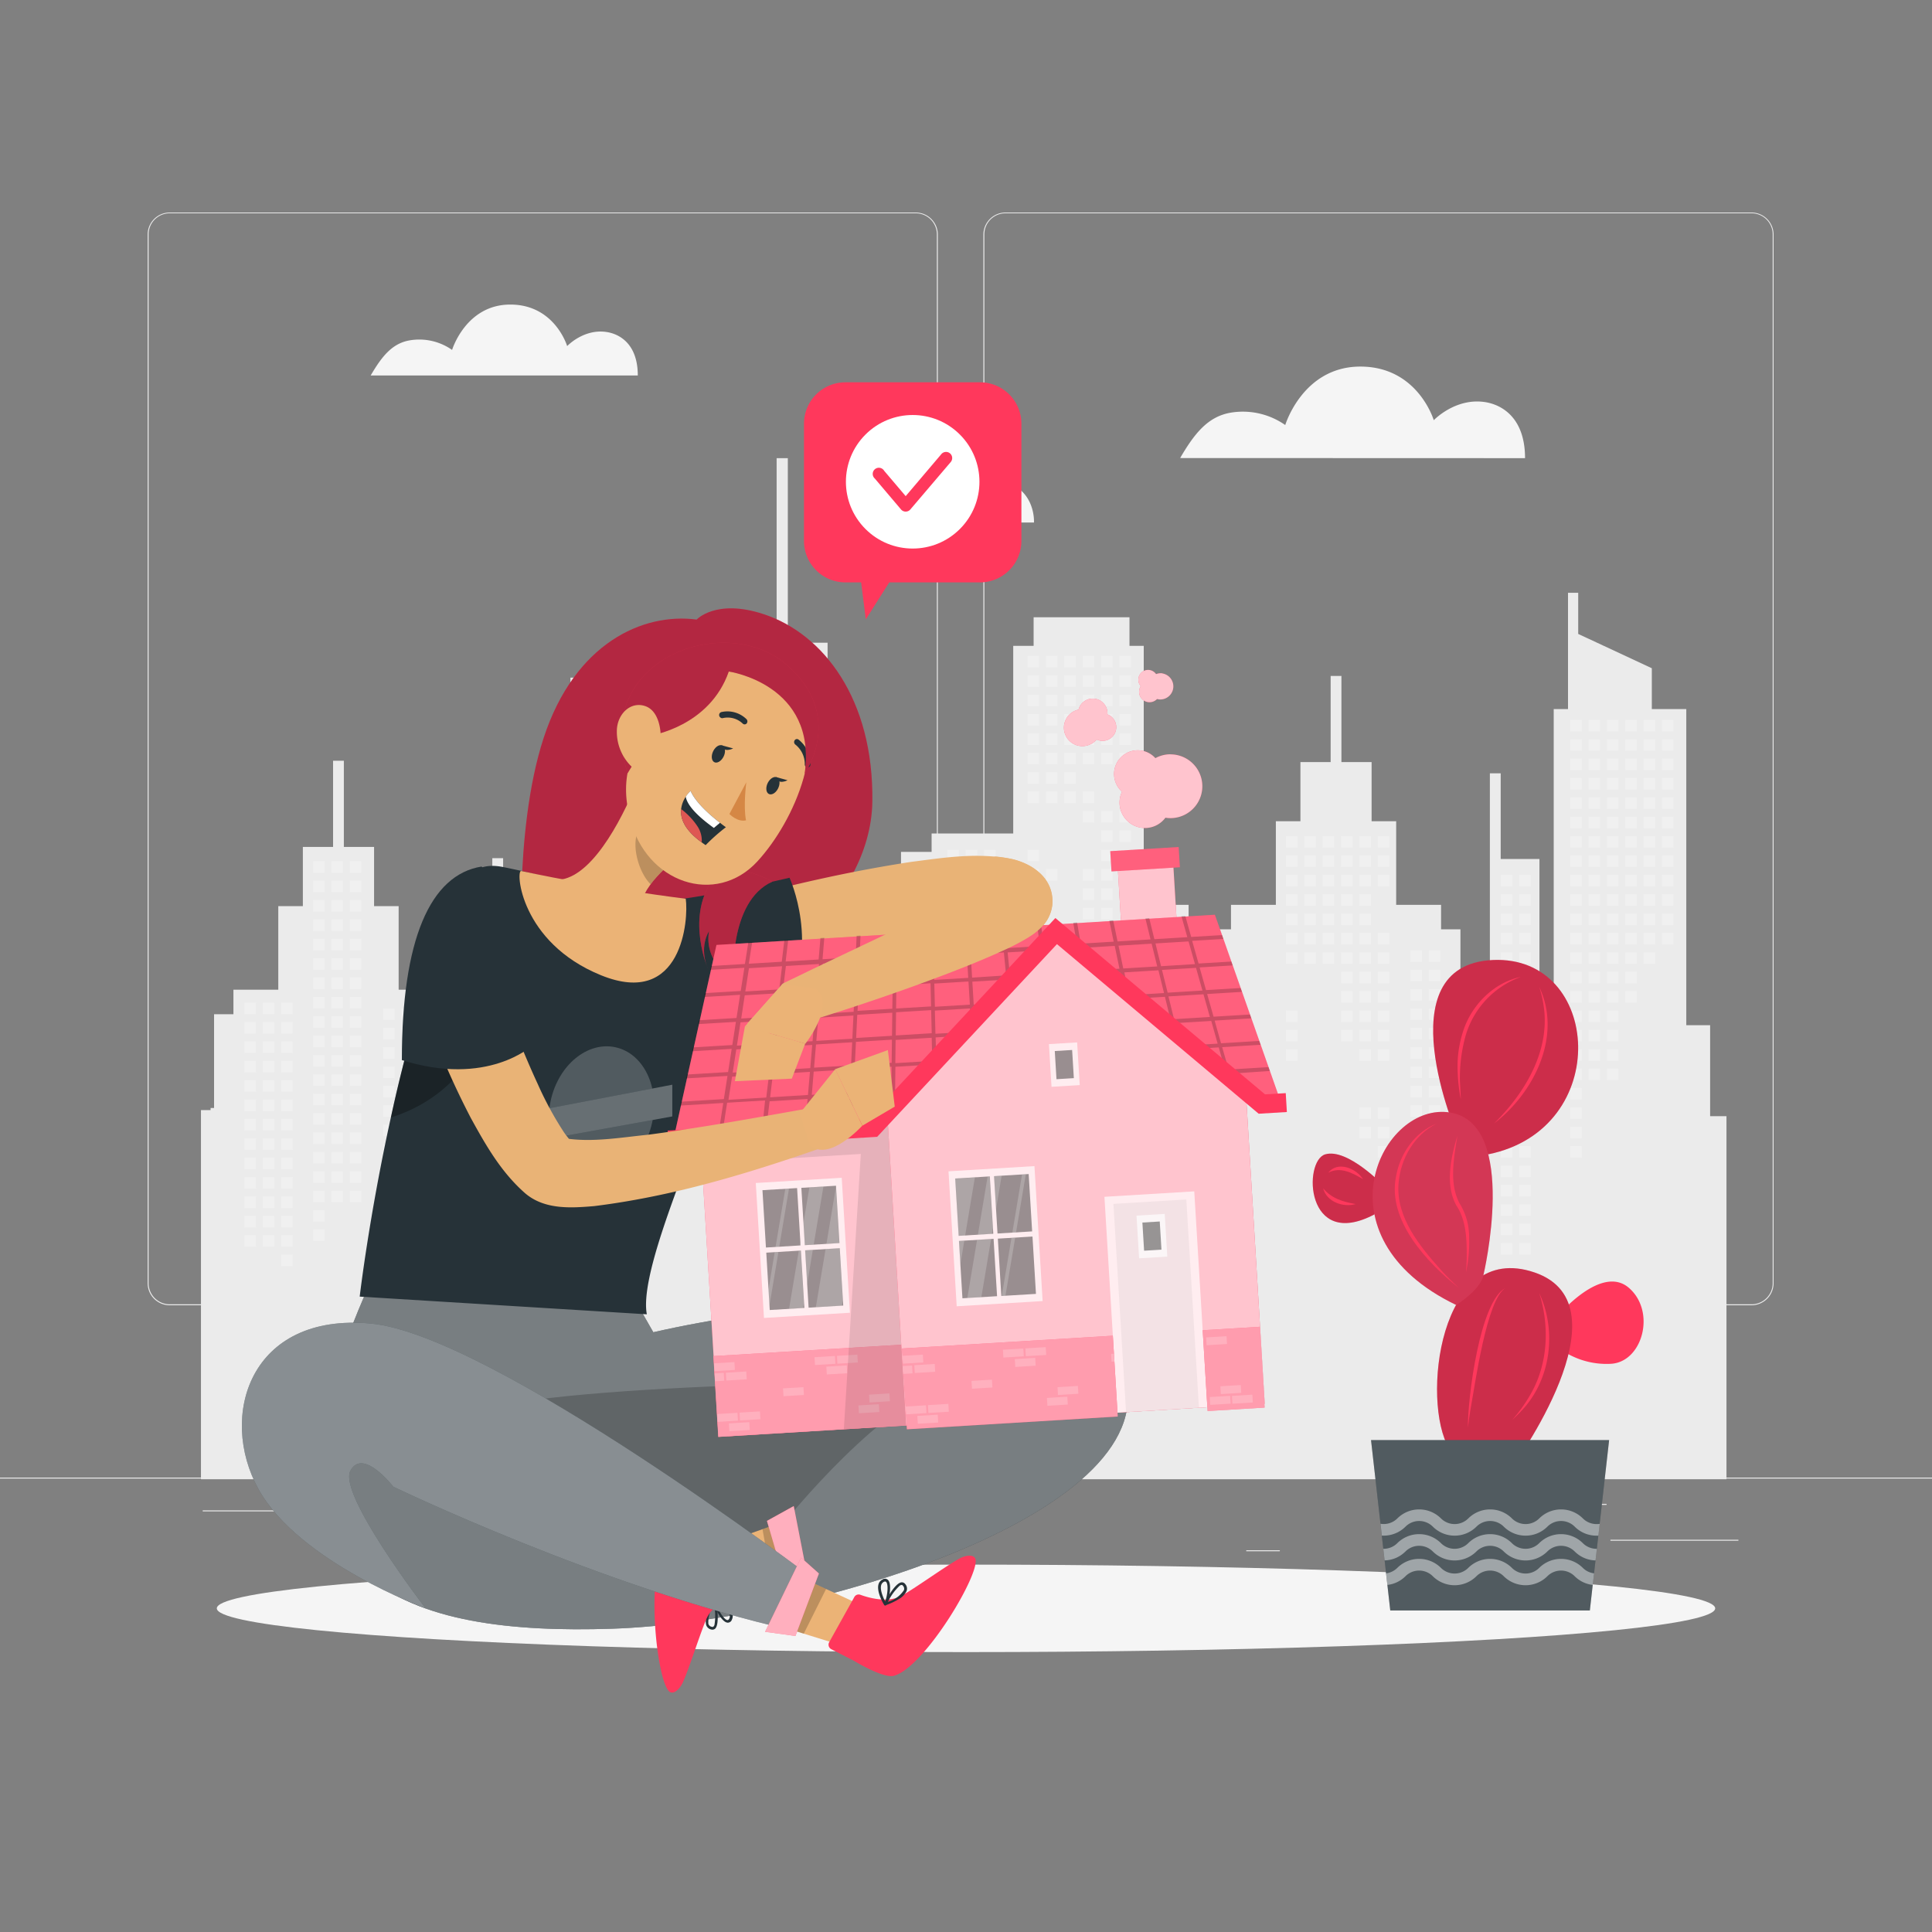 <svg xmlns="http://www.w3.org/2000/svg" viewBox="0 0 500 500"><rect x="0" y="0" width="500" height="500" fill="#808080" stroke="none"/><g id="freepik--background-complete--inject-2"><rect y="382.4" width="500" height="0.25" style="fill:#ebebeb"></rect><rect x="416.78" y="398.49" width="33.12" height="0.25" style="fill:#ebebeb"></rect><rect x="322.53" y="401.21" width="8.69" height="0.25" style="fill:#ebebeb"></rect><rect x="396.59" y="389.21" width="19.19" height="0.25" style="fill:#ebebeb"></rect><rect x="52.46" y="390.89" width="43.19" height="0.25" style="fill:#ebebeb"></rect><rect x="104.56" y="390.89" width="6.33" height="0.25" style="fill:#ebebeb"></rect><rect x="131.47" y="395.11" width="93.68" height="0.25" style="fill:#ebebeb"></rect><path d="M237,337.8H43.91a5.71,5.71,0,0,1-5.7-5.71V60.66A5.71,5.71,0,0,1,43.91,55H237a5.71,5.71,0,0,1,5.71,5.71V332.09A5.71,5.71,0,0,1,237,337.8ZM43.91,55.2a5.46,5.46,0,0,0-5.45,5.46V332.09a5.46,5.46,0,0,0,5.45,5.46H237a5.47,5.47,0,0,0,5.46-5.46V60.66A5.47,5.47,0,0,0,237,55.2Z" style="fill:#ebebeb"></path><path d="M453.31,337.8H260.21a5.72,5.72,0,0,1-5.71-5.71V60.66A5.72,5.72,0,0,1,260.21,55h193.1A5.71,5.71,0,0,1,459,60.66V332.09A5.71,5.71,0,0,1,453.31,337.8ZM260.21,55.2a5.47,5.47,0,0,0-5.46,5.46V332.09a5.47,5.47,0,0,0,5.46,5.46h193.1a5.47,5.47,0,0,0,5.46-5.46V60.66a5.47,5.47,0,0,0-5.46-5.46Z" style="fill:#ebebeb"></path><path d="M165.06,97.18c0-8.11-4.65-10.79-8.23-11.28-5.86-.8-10.05,3.67-10.05,3.67s-3.19-10.75-14.71-10.75S117,90.56,117,90.56a14.77,14.77,0,0,0-10.94-2.48c-4.52.76-7.21,4.09-10.13,9.1Z" style="fill:#f5f5f5"></path><path d="M394.68,118.57c0-10.46-6-13.93-10.62-14.55-7.58-1-13,4.73-13,4.73s-4.11-13.88-19-13.88S332.62,110,332.62,110a19.1,19.1,0,0,0-14.12-3.2c-5.84,1-9.32,5.28-13.08,11.74Z" style="fill:#f5f5f5"></path><path d="M224.58,135.22s2.57-6.36,8.92-7.05a10.36,10.36,0,0,1,9.42,3.52s5-8.86,14.67-7.59c10.63,1.39,10,11.12,10,11.12Z" style="fill:#f5f5f5"></path><polygon points="446.81 382.82 446.81 288.86 442.58 288.86 442.58 265.32 436.41 265.32 436.41 183.5 427.49 183.5 427.49 172.94 408.44 164.06 408.44 153.41 405.8 153.41 405.8 183.5 402.1 183.5 402.1 265.32 398.41 265.32 398.41 222.31 388.38 222.31 388.38 200.13 385.58 200.13 385.58 265.32 377.96 265.32 377.96 240.51 372.95 240.51 372.95 234.18 361.33 234.18 361.33 212.53 354.97 212.53 354.97 197.22 347.16 197.22 347.16 174.93 344.37 174.93 344.37 197.22 336.55 197.22 336.55 212.53 330.19 212.53 330.19 234.18 318.58 234.18 318.58 240.51 313.56 240.51 313.56 265.32 307.61 265.32 307.61 234.18 296 234.18 296 167.15 292.31 167.15 292.31 159.75 267.5 159.75 267.5 167.15 262.22 167.15 262.22 215.71 241.1 215.71 241.1 220.46 233.18 220.46 233.18 224.15 241.1 224.15 241.1 243.16 218.93 243.16 218.93 179.81 214.18 179.81 214.18 166.34 203.89 166.34 203.89 118.58 200.99 118.58 200.99 166.34 193.6 166.34 193.6 179.81 150.27 179.81 150.27 175.38 147.63 175.38 147.63 205.47 143.94 205.47 143.94 206 141.72 206 141.72 236.09 138.02 236.09 138.02 244.26 130.21 244.26 130.21 222.09 127.41 222.09 127.41 274.88 124.3 274.88 124.3 252.72 121.5 252.72 121.5 287.29 119.8 287.29 119.8 262.48 114.78 262.48 114.78 256.14 103.17 256.14 103.17 234.5 96.81 234.5 96.81 219.19 88.99 219.19 88.99 196.88 86.2 196.88 86.2 219.19 78.38 219.19 78.38 234.5 72.02 234.5 72.02 256.14 60.41 256.14 60.41 262.48 55.4 262.48 55.4 286.75 54.5 286.75 54.5 287.29 52.01 287.29 52.01 382.82 446.81 382.82" style="fill:#ebebeb"></polygon><rect x="174.45" y="182.77" width="2.99" height="2.99" style="fill:#f0f0f0"></rect><rect x="174.45" y="187.78" width="2.99" height="2.99" style="fill:#f0f0f0"></rect><rect x="174.45" y="207.84" width="2.99" height="2.99" style="fill:#f0f0f0"></rect><rect x="174.45" y="212.86" width="2.99" height="2.99" style="fill:#f0f0f0"></rect><rect x="174.45" y="217.87" width="2.99" height="2.99" style="fill:#f0f0f0"></rect><rect x="174.45" y="232.92" width="2.99" height="2.99" style="fill:#f0f0f0"></rect><rect x="174.45" y="237.93" width="2.99" height="2.99" style="fill:#f0f0f0"></rect><rect x="179.2" y="202.83" width="2.99" height="2.99" style="fill:#f0f0f0"></rect><rect x="179.2" y="207.84" width="2.99" height="2.99" style="fill:#f0f0f0"></rect><rect x="179.2" y="212.86" width="2.99" height="2.99" style="fill:#f0f0f0"></rect><rect x="179.2" y="217.87" width="2.99" height="2.99" style="fill:#f0f0f0"></rect><rect x="179.2" y="222.89" width="2.99" height="2.99" style="fill:#f0f0f0"></rect><rect x="179.2" y="232.92" width="2.99" height="2.99" style="fill:#f0f0f0"></rect><rect x="179.2" y="237.93" width="2.99" height="2.99" style="fill:#f0f0f0"></rect><rect x="183.95" y="182.77" width="2.99" height="2.99" style="fill:#f0f0f0"></rect><rect x="183.95" y="187.78" width="2.99" height="2.99" style="fill:#f0f0f0"></rect><rect x="183.95" y="192.8" width="2.99" height="2.99" style="fill:#f0f0f0"></rect><rect x="183.95" y="197.81" width="2.99" height="2.99" style="fill:#f0f0f0"></rect><rect x="183.95" y="202.83" width="2.99" height="2.99" style="fill:#f0f0f0"></rect><rect x="183.95" y="207.84" width="2.99" height="2.99" style="fill:#f0f0f0"></rect><rect x="183.95" y="212.86" width="2.99" height="2.99" style="fill:#f0f0f0"></rect><rect x="183.95" y="217.87" width="2.99" height="2.99" style="fill:#f0f0f0"></rect><rect x="183.95" y="222.89" width="2.99" height="2.99" style="fill:#f0f0f0"></rect><rect x="183.95" y="227.9" width="2.99" height="2.99" style="fill:#f0f0f0"></rect><rect x="183.95" y="237.93" width="2.99" height="2.99" style="fill:#f0f0f0"></rect><rect x="188.7" y="182.77" width="2.99" height="2.99" style="fill:#f0f0f0"></rect><rect x="188.7" y="187.78" width="2.99" height="2.99" style="fill:#f0f0f0"></rect><rect x="188.7" y="192.8" width="2.99" height="2.99" style="fill:#f0f0f0"></rect><rect x="188.7" y="197.81" width="2.99" height="2.99" style="fill:#f0f0f0"></rect><rect x="188.7" y="202.83" width="2.99" height="2.99" style="fill:#f0f0f0"></rect><rect x="188.7" y="207.84" width="2.99" height="2.99" style="fill:#f0f0f0"></rect><rect x="188.7" y="212.86" width="2.99" height="2.99" style="fill:#f0f0f0"></rect><rect x="188.7" y="257.99" width="2.99" height="2.99" style="fill:#f0f0f0"></rect><rect x="193.45" y="182.77" width="2.99" height="2.99" style="fill:#f0f0f0"></rect><rect x="193.45" y="187.78" width="2.99" height="2.99" style="fill:#f0f0f0"></rect><rect x="193.45" y="192.8" width="2.99" height="2.99" style="fill:#f0f0f0"></rect><rect x="193.45" y="197.81" width="2.99" height="2.99" style="fill:#f0f0f0"></rect><rect x="193.45" y="202.83" width="2.99" height="2.99" style="fill:#f0f0f0"></rect><rect x="193.45" y="207.84" width="2.99" height="2.99" style="fill:#f0f0f0"></rect><rect x="193.45" y="212.86" width="2.99" height="2.99" style="fill:#f0f0f0"></rect><rect x="193.45" y="217.87" width="2.99" height="2.99" style="fill:#f0f0f0"></rect><rect x="193.45" y="247.96" width="2.99" height="2.99" style="fill:#f0f0f0"></rect><rect x="193.45" y="252.97" width="2.99" height="2.99" style="fill:#f0f0f0"></rect><rect x="193.45" y="257.99" width="2.99" height="2.99" style="fill:#f0f0f0"></rect><rect x="193.45" y="263" width="2.99" height="2.99" style="fill:#f0f0f0"></rect><rect x="193.45" y="283.06" width="2.99" height="2.99" style="fill:#f0f0f0"></rect><rect x="198.2" y="182.77" width="2.99" height="2.99" style="fill:#f0f0f0"></rect><rect x="198.2" y="187.78" width="2.99" height="2.99" style="fill:#f0f0f0"></rect><rect x="198.2" y="192.8" width="2.99" height="2.99" style="fill:#f0f0f0"></rect><rect x="198.2" y="197.81" width="2.99" height="2.99" style="fill:#f0f0f0"></rect><rect x="198.2" y="202.83" width="2.99" height="2.99" style="fill:#f0f0f0"></rect><rect x="198.2" y="207.84" width="2.99" height="2.99" style="fill:#f0f0f0"></rect><rect x="198.2" y="212.86" width="2.99" height="2.99" style="fill:#f0f0f0"></rect><rect x="198.2" y="217.87" width="2.99" height="2.99" style="fill:#f0f0f0"></rect><rect x="198.2" y="222.89" width="2.99" height="2.99" style="fill:#f0f0f0"></rect><rect x="198.2" y="227.9" width="2.99" height="2.99" style="fill:#f0f0f0"></rect><rect x="198.2" y="242.95" width="2.99" height="2.99" style="fill:#f0f0f0"></rect><rect x="198.2" y="247.96" width="2.99" height="2.99" style="fill:#f0f0f0"></rect><rect x="198.2" y="252.97" width="2.99" height="2.99" style="fill:#f0f0f0"></rect><rect x="198.2" y="257.99" width="2.99" height="2.99" style="fill:#f0f0f0"></rect><rect x="198.2" y="263" width="2.99" height="2.99" style="fill:#f0f0f0"></rect><rect x="198.2" y="283.06" width="2.99" height="2.99" style="fill:#f0f0f0"></rect><rect x="202.95" y="182.77" width="2.99" height="2.99" style="fill:#f0f0f0"></rect><rect x="202.95" y="187.78" width="2.99" height="2.99" style="fill:#f0f0f0"></rect><rect x="202.95" y="192.8" width="2.99" height="2.99" style="fill:#f0f0f0"></rect><rect x="202.95" y="197.81" width="2.99" height="2.99" style="fill:#f0f0f0"></rect><rect x="202.95" y="202.83" width="2.99" height="2.99" style="fill:#f0f0f0"></rect><rect x="202.95" y="207.84" width="2.99" height="2.99" style="fill:#f0f0f0"></rect><rect x="202.95" y="212.86" width="2.99" height="2.99" style="fill:#f0f0f0"></rect><rect x="202.95" y="217.87" width="2.99" height="2.99" style="fill:#f0f0f0"></rect><rect x="202.95" y="222.89" width="2.99" height="2.99" style="fill:#f0f0f0"></rect><rect x="202.95" y="227.9" width="2.99" height="2.99" style="fill:#f0f0f0"></rect><rect x="202.95" y="232.92" width="2.99" height="2.99" style="fill:#f0f0f0"></rect><rect x="202.95" y="237.93" width="2.99" height="2.99" style="fill:#f0f0f0"></rect><rect x="202.95" y="242.95" width="2.99" height="2.99" style="fill:#f0f0f0"></rect><rect x="202.95" y="247.96" width="2.99" height="2.99" style="fill:#f0f0f0"></rect><rect x="202.95" y="252.97" width="2.99" height="2.99" style="fill:#f0f0f0"></rect><rect x="202.95" y="257.99" width="2.99" height="2.99" style="fill:#f0f0f0"></rect><rect x="202.95" y="263" width="2.99" height="2.99" style="fill:#f0f0f0"></rect><rect x="202.95" y="268.02" width="2.99" height="2.99" style="fill:#f0f0f0"></rect><rect x="207.7" y="182.77" width="2.99" height="2.99" style="fill:#f0f0f0"></rect><rect x="207.7" y="187.78" width="2.99" height="2.99" style="fill:#f0f0f0"></rect><rect x="207.7" y="192.8" width="2.99" height="2.99" style="fill:#f0f0f0"></rect><rect x="207.7" y="197.81" width="2.99" height="2.99" style="fill:#f0f0f0"></rect><rect x="207.7" y="202.83" width="2.99" height="2.99" style="fill:#f0f0f0"></rect><rect x="207.7" y="207.84" width="2.99" height="2.99" style="fill:#f0f0f0"></rect><rect x="207.7" y="212.86" width="2.99" height="2.99" style="fill:#f0f0f0"></rect><rect x="207.7" y="217.87" width="2.99" height="2.99" style="fill:#f0f0f0"></rect><rect x="207.7" y="222.89" width="2.99" height="2.99" style="fill:#f0f0f0"></rect><rect x="207.7" y="227.9" width="2.99" height="2.99" style="fill:#f0f0f0"></rect><rect x="207.7" y="242.95" width="2.99" height="2.99" style="fill:#f0f0f0"></rect><rect x="207.7" y="247.96" width="2.99" height="2.99" style="fill:#f0f0f0"></rect><rect x="207.7" y="252.97" width="2.99" height="2.99" style="fill:#f0f0f0"></rect><rect x="207.7" y="257.99" width="2.99" height="2.99" style="fill:#f0f0f0"></rect><rect x="212.45" y="182.77" width="2.99" height="2.99" style="fill:#f0f0f0"></rect><rect x="212.45" y="187.78" width="2.99" height="2.99" style="fill:#f0f0f0"></rect><rect x="212.45" y="192.8" width="2.99" height="2.99" style="fill:#f0f0f0"></rect><rect x="212.45" y="197.81" width="2.99" height="2.99" style="fill:#f0f0f0"></rect><rect x="212.45" y="202.83" width="2.99" height="2.99" style="fill:#f0f0f0"></rect><rect x="212.45" y="207.84" width="2.99" height="2.99" style="fill:#f0f0f0"></rect><rect x="212.45" y="212.86" width="2.99" height="2.99" style="fill:#f0f0f0"></rect><rect x="212.45" y="217.87" width="2.99" height="2.99" style="fill:#f0f0f0"></rect><rect x="212.45" y="222.89" width="2.99" height="2.99" style="fill:#f0f0f0"></rect><rect x="212.45" y="227.9" width="2.99" height="2.99" style="fill:#f0f0f0"></rect><rect x="212.45" y="242.95" width="2.99" height="2.99" style="fill:#f0f0f0"></rect><rect x="212.45" y="247.96" width="2.99" height="2.99" style="fill:#f0f0f0"></rect><rect x="212.45" y="252.97" width="2.99" height="2.99" style="fill:#f0f0f0"></rect><rect x="265.94" y="169.75" width="2.99" height="2.99" style="fill:#f0f0f0"></rect><rect x="265.94" y="174.76" width="2.99" height="2.99" style="fill:#f0f0f0"></rect><rect x="265.94" y="179.78" width="2.99" height="2.99" style="fill:#f0f0f0"></rect><rect x="265.94" y="184.79" width="2.99" height="2.99" style="fill:#f0f0f0"></rect><rect x="265.94" y="189.81" width="2.99" height="2.99" style="fill:#f0f0f0"></rect><rect x="265.94" y="194.82" width="2.99" height="2.99" style="fill:#f0f0f0"></rect><rect x="265.94" y="199.84" width="2.99" height="2.99" style="fill:#f0f0f0"></rect><rect x="265.94" y="204.85" width="2.99" height="2.99" style="fill:#f0f0f0"></rect><rect x="265.94" y="219.9" width="2.99" height="2.99" style="fill:#f0f0f0"></rect><rect x="265.94" y="224.91" width="2.99" height="2.99" style="fill:#f0f0f0"></rect><rect x="270.69" y="169.75" width="2.99" height="2.99" style="fill:#f0f0f0"></rect><rect x="270.69" y="174.76" width="2.99" height="2.99" style="fill:#f0f0f0"></rect><rect x="270.69" y="179.78" width="2.99" height="2.99" style="fill:#f0f0f0"></rect><rect x="270.69" y="184.79" width="2.99" height="2.99" style="fill:#f0f0f0"></rect><rect x="270.69" y="189.81" width="2.99" height="2.99" style="fill:#f0f0f0"></rect><rect x="270.69" y="194.82" width="2.99" height="2.99" style="fill:#f0f0f0"></rect><rect x="270.69" y="199.84" width="2.99" height="2.99" style="fill:#f0f0f0"></rect><rect x="270.69" y="204.85" width="2.99" height="2.99" style="fill:#f0f0f0"></rect><rect x="270.69" y="224.91" width="2.99" height="2.99" style="fill:#f0f0f0"></rect><rect x="275.45" y="169.75" width="2.99" height="2.99" style="fill:#f0f0f0"></rect><rect x="275.45" y="174.76" width="2.99" height="2.99" style="fill:#f0f0f0"></rect><rect x="275.45" y="179.78" width="2.99" height="2.99" style="fill:#f0f0f0"></rect><rect x="275.45" y="184.79" width="2.99" height="2.99" style="fill:#f0f0f0"></rect><rect x="275.45" y="189.81" width="2.99" height="2.99" style="fill:#f0f0f0"></rect><rect x="275.45" y="194.82" width="2.99" height="2.99" style="fill:#f0f0f0"></rect><rect x="275.45" y="199.84" width="2.99" height="2.99" style="fill:#f0f0f0"></rect><rect x="275.45" y="204.85" width="2.99" height="2.99" style="fill:#f0f0f0"></rect><rect x="280.2" y="169.75" width="2.99" height="2.99" style="fill:#f0f0f0"></rect><rect x="280.2" y="174.76" width="2.99" height="2.99" style="fill:#f0f0f0"></rect><rect x="280.2" y="179.78" width="2.99" height="2.99" style="fill:#f0f0f0"></rect><rect x="280.2" y="184.79" width="2.99" height="2.99" style="fill:#f0f0f0"></rect><rect x="280.2" y="189.81" width="2.99" height="2.99" style="fill:#f0f0f0"></rect><rect x="280.2" y="194.82" width="2.99" height="2.99" style="fill:#f0f0f0"></rect><rect x="280.2" y="204.85" width="2.99" height="2.99" style="fill:#f0f0f0"></rect><rect x="280.2" y="209.87" width="2.99" height="2.99" style="fill:#f0f0f0"></rect><rect x="280.2" y="224.91" width="2.99" height="2.99" style="fill:#f0f0f0"></rect><rect x="280.2" y="229.92" width="2.99" height="2.99" style="fill:#f0f0f0"></rect><rect x="280.2" y="234.94" width="2.99" height="2.99" style="fill:#f0f0f0"></rect><rect x="280.2" y="239.95" width="2.99" height="2.99" style="fill:#f0f0f0"></rect><rect x="280.2" y="244.97" width="2.99" height="2.99" style="fill:#f0f0f0"></rect><rect x="280.2" y="249.98" width="2.99" height="2.99" style="fill:#f0f0f0"></rect><rect x="280.2" y="255" width="2.99" height="2.99" style="fill:#f0f0f0"></rect><rect x="284.95" y="169.75" width="2.99" height="2.99" style="fill:#f0f0f0"></rect><rect x="284.95" y="174.76" width="2.99" height="2.99" style="fill:#f0f0f0"></rect><rect x="284.95" y="179.78" width="2.99" height="2.99" style="fill:#f0f0f0"></rect><rect x="284.95" y="184.79" width="2.99" height="2.99" style="fill:#f0f0f0"></rect><rect x="284.95" y="189.81" width="2.99" height="2.99" style="fill:#f0f0f0"></rect><rect x="284.95" y="194.82" width="2.99" height="2.99" style="fill:#f0f0f0"></rect><rect x="284.95" y="209.87" width="2.99" height="2.99" style="fill:#f0f0f0"></rect><rect x="284.95" y="214.88" width="2.99" height="2.99" style="fill:#f0f0f0"></rect><rect x="284.95" y="219.9" width="2.99" height="2.99" style="fill:#f0f0f0"></rect><rect x="284.95" y="224.91" width="2.99" height="2.99" style="fill:#f0f0f0"></rect><rect x="284.95" y="229.92" width="2.99" height="2.99" style="fill:#f0f0f0"></rect><rect x="284.95" y="234.94" width="2.99" height="2.99" style="fill:#f0f0f0"></rect><rect x="284.95" y="239.95" width="2.99" height="2.99" style="fill:#f0f0f0"></rect><rect x="284.95" y="244.97" width="2.99" height="2.99" style="fill:#f0f0f0"></rect><rect x="284.95" y="249.98" width="2.99" height="2.99" style="fill:#f0f0f0"></rect><rect x="284.95" y="255" width="2.99" height="2.99" style="fill:#f0f0f0"></rect><rect x="284.95" y="260.01" width="2.99" height="2.99" style="fill:#f0f0f0"></rect><rect x="284.95" y="270.04" width="2.99" height="2.99" style="fill:#f0f0f0"></rect><rect x="289.7" y="169.75" width="2.99" height="2.99" style="fill:#f0f0f0"></rect><rect x="289.7" y="174.76" width="2.99" height="2.99" style="fill:#f0f0f0"></rect><rect x="289.7" y="179.78" width="2.99" height="2.99" style="fill:#f0f0f0"></rect><rect x="289.7" y="184.79" width="2.99" height="2.99" style="fill:#f0f0f0"></rect><rect x="289.7" y="189.81" width="2.99" height="2.99" style="fill:#f0f0f0"></rect><rect x="289.7" y="194.82" width="2.99" height="2.99" style="fill:#f0f0f0"></rect><rect x="289.7" y="209.87" width="2.99" height="2.99" style="fill:#f0f0f0"></rect><rect x="289.7" y="214.88" width="2.99" height="2.99" style="fill:#f0f0f0"></rect><rect x="289.7" y="219.9" width="2.99" height="2.99" style="fill:#f0f0f0"></rect><rect x="289.7" y="224.91" width="2.99" height="2.99" style="fill:#f0f0f0"></rect><rect x="289.7" y="239.95" width="2.99" height="2.99" style="fill:#f0f0f0"></rect><rect x="289.7" y="244.97" width="2.99" height="2.99" style="fill:#f0f0f0"></rect><rect x="289.7" y="249.98" width="2.99" height="2.99" style="fill:#f0f0f0"></rect><rect x="289.7" y="255" width="2.99" height="2.99" style="fill:#f0f0f0"></rect><rect x="289.7" y="260.01" width="2.99" height="2.99" style="fill:#f0f0f0"></rect><rect x="289.7" y="270.04" width="2.99" height="2.99" style="fill:#f0f0f0"></rect><rect x="289.7" y="275.06" width="2.99" height="2.99" style="fill:#f0f0f0"></rect><rect x="332.81" y="216.38" width="2.99" height="2.99" style="fill:#f0f0f0"></rect><rect x="332.81" y="221.39" width="2.99" height="2.99" style="fill:#f0f0f0"></rect><rect x="332.81" y="226.41" width="2.99" height="2.99" style="fill:#f0f0f0"></rect><rect x="332.81" y="231.42" width="2.99" height="2.99" style="fill:#f0f0f0"></rect><rect x="332.81" y="236.44" width="2.99" height="2.99" style="fill:#f0f0f0"></rect><rect x="332.81" y="241.45" width="2.99" height="2.99" style="fill:#f0f0f0"></rect><rect x="332.81" y="246.46" width="2.99" height="2.99" style="fill:#f0f0f0"></rect><rect x="332.81" y="261.51" width="2.99" height="2.99" style="fill:#f0f0f0"></rect><rect x="332.81" y="266.52" width="2.99" height="2.99" style="fill:#f0f0f0"></rect><rect x="332.81" y="271.54" width="2.99" height="2.99" style="fill:#f0f0f0"></rect><rect x="337.56" y="216.38" width="2.99" height="2.99" style="fill:#f0f0f0"></rect><rect x="337.56" y="221.39" width="2.99" height="2.99" style="fill:#f0f0f0"></rect><rect x="337.56" y="226.41" width="2.99" height="2.99" style="fill:#f0f0f0"></rect><rect x="337.56" y="231.42" width="2.99" height="2.99" style="fill:#f0f0f0"></rect><rect x="337.56" y="236.44" width="2.99" height="2.99" style="fill:#f0f0f0"></rect><rect x="337.56" y="241.45" width="2.99" height="2.99" style="fill:#f0f0f0"></rect><rect x="337.56" y="246.46" width="2.99" height="2.99" style="fill:#f0f0f0"></rect><rect x="342.31" y="216.38" width="2.99" height="2.99" style="fill:#f0f0f0"></rect><rect x="342.31" y="221.39" width="2.99" height="2.99" style="fill:#f0f0f0"></rect><rect x="342.31" y="226.41" width="2.99" height="2.99" style="fill:#f0f0f0"></rect><rect x="342.31" y="231.42" width="2.99" height="2.99" style="fill:#f0f0f0"></rect><rect x="342.31" y="236.44" width="2.99" height="2.99" style="fill:#f0f0f0"></rect><rect x="342.31" y="241.45" width="2.99" height="2.99" style="fill:#f0f0f0"></rect><rect x="342.31" y="246.46" width="2.99" height="2.99" style="fill:#f0f0f0"></rect><rect x="347.06" y="216.38" width="2.99" height="2.99" style="fill:#f0f0f0"></rect><rect x="347.06" y="221.39" width="2.99" height="2.99" style="fill:#f0f0f0"></rect><rect x="347.06" y="226.41" width="2.99" height="2.99" style="fill:#f0f0f0"></rect><rect x="347.06" y="231.42" width="2.99" height="2.99" style="fill:#f0f0f0"></rect><rect x="347.06" y="236.44" width="2.99" height="2.99" style="fill:#f0f0f0"></rect><rect x="347.06" y="241.45" width="2.99" height="2.99" style="fill:#f0f0f0"></rect><rect x="347.06" y="246.46" width="2.99" height="2.99" style="fill:#f0f0f0"></rect><rect x="347.06" y="251.48" width="2.99" height="2.99" style="fill:#f0f0f0"></rect><rect x="347.06" y="256.49" width="2.99" height="2.99" style="fill:#f0f0f0"></rect><rect x="347.06" y="261.51" width="2.99" height="2.99" style="fill:#f0f0f0"></rect><rect x="347.06" y="266.52" width="2.99" height="2.99" style="fill:#f0f0f0"></rect><rect x="351.81" y="216.38" width="2.99" height="2.99" style="fill:#f0f0f0"></rect><rect x="351.81" y="221.39" width="2.99" height="2.99" style="fill:#f0f0f0"></rect><rect x="351.81" y="226.41" width="2.99" height="2.99" style="fill:#f0f0f0"></rect><rect x="351.81" y="231.42" width="2.99" height="2.99" style="fill:#f0f0f0"></rect><rect x="351.81" y="236.44" width="2.99" height="2.99" style="fill:#f0f0f0"></rect><rect x="351.81" y="241.45" width="2.99" height="2.99" style="fill:#f0f0f0"></rect><rect x="351.81" y="246.46" width="2.99" height="2.99" style="fill:#f0f0f0"></rect><rect x="351.81" y="251.48" width="2.99" height="2.99" style="fill:#f0f0f0"></rect><rect x="351.81" y="256.49" width="2.99" height="2.99" style="fill:#f0f0f0"></rect><rect x="351.81" y="261.51" width="2.99" height="2.99" style="fill:#f0f0f0"></rect><rect x="351.81" y="266.52" width="2.99" height="2.99" style="fill:#f0f0f0"></rect><rect x="351.81" y="271.54" width="2.99" height="2.99" style="fill:#f0f0f0"></rect><rect x="351.81" y="286.58" width="2.99" height="2.99" style="fill:#f0f0f0"></rect><rect x="351.81" y="291.6" width="2.99" height="2.99" style="fill:#f0f0f0"></rect><rect x="356.56" y="216.38" width="2.99" height="2.99" style="fill:#f0f0f0"></rect><rect x="356.56" y="221.39" width="2.99" height="2.99" style="fill:#f0f0f0"></rect><rect x="356.56" y="226.41" width="2.99" height="2.99" style="fill:#f0f0f0"></rect><rect x="356.56" y="241.45" width="2.99" height="2.99" style="fill:#f0f0f0"></rect><rect x="356.56" y="246.46" width="2.99" height="2.99" style="fill:#f0f0f0"></rect><rect x="356.56" y="251.48" width="2.99" height="2.99" style="fill:#f0f0f0"></rect><rect x="356.56" y="256.49" width="2.99" height="2.99" style="fill:#f0f0f0"></rect><rect x="356.56" y="261.51" width="2.99" height="2.99" style="fill:#f0f0f0"></rect><rect x="356.56" y="266.52" width="2.99" height="2.99" style="fill:#f0f0f0"></rect><rect x="356.56" y="271.54" width="2.99" height="2.99" style="fill:#f0f0f0"></rect><rect x="356.56" y="286.58" width="2.99" height="2.99" style="fill:#f0f0f0"></rect><rect x="356.56" y="291.6" width="2.99" height="2.99" style="fill:#f0f0f0"></rect><rect x="356.56" y="296.61" width="2.99" height="2.99" style="fill:#f0f0f0"></rect><rect x="406.36" y="186.29" width="2.99" height="2.99" style="fill:#f0f0f0"></rect><rect x="406.36" y="191.3" width="2.99" height="2.99" style="fill:#f0f0f0"></rect><rect x="406.36" y="196.32" width="2.99" height="2.99" style="fill:#f0f0f0"></rect><rect x="406.36" y="201.33" width="2.99" height="2.99" style="fill:#f0f0f0"></rect><rect x="406.36" y="206.35" width="2.99" height="2.99" style="fill:#f0f0f0"></rect><rect x="406.36" y="211.36" width="2.99" height="2.99" style="fill:#f0f0f0"></rect><rect x="406.36" y="216.38" width="2.99" height="2.99" style="fill:#f0f0f0"></rect><rect x="406.36" y="221.39" width="2.99" height="2.99" style="fill:#f0f0f0"></rect><rect x="406.36" y="226.41" width="2.99" height="2.99" style="fill:#f0f0f0"></rect><rect x="406.36" y="231.42" width="2.99" height="2.99" style="fill:#f0f0f0"></rect><rect x="406.36" y="236.44" width="2.99" height="2.99" style="fill:#f0f0f0"></rect><rect x="406.36" y="241.45" width="2.99" height="2.99" style="fill:#f0f0f0"></rect><rect x="406.36" y="246.46" width="2.99" height="2.99" style="fill:#f0f0f0"></rect><rect x="406.36" y="251.48" width="2.99" height="2.99" style="fill:#f0f0f0"></rect><rect x="406.36" y="256.49" width="2.99" height="2.99" style="fill:#f0f0f0"></rect><rect x="406.36" y="261.51" width="2.99" height="2.99" style="fill:#f0f0f0"></rect><rect x="406.36" y="266.52" width="2.99" height="2.99" style="fill:#f0f0f0"></rect><rect x="406.36" y="271.54" width="2.99" height="2.99" style="fill:#f0f0f0"></rect><rect x="406.36" y="276.55" width="2.99" height="2.99" style="fill:#f0f0f0"></rect><rect x="406.36" y="281.57" width="2.99" height="2.99" style="fill:#f0f0f0"></rect><rect x="406.36" y="286.58" width="2.99" height="2.99" style="fill:#f0f0f0"></rect><rect x="406.36" y="291.6" width="2.99" height="2.99" style="fill:#f0f0f0"></rect><rect x="406.36" y="296.61" width="2.99" height="2.99" style="fill:#f0f0f0"></rect><rect x="411.11" y="186.29" width="2.99" height="2.99" style="fill:#f0f0f0"></rect><rect x="411.11" y="191.3" width="2.99" height="2.99" style="fill:#f0f0f0"></rect><rect x="411.11" y="196.32" width="2.99" height="2.99" style="fill:#f0f0f0"></rect><rect x="411.11" y="201.33" width="2.99" height="2.99" style="fill:#f0f0f0"></rect><rect x="411.11" y="206.35" width="2.99" height="2.99" style="fill:#f0f0f0"></rect><rect x="411.11" y="211.36" width="2.99" height="2.99" style="fill:#f0f0f0"></rect><rect x="411.11" y="216.38" width="2.99" height="2.99" style="fill:#f0f0f0"></rect><rect x="411.11" y="221.39" width="2.99" height="2.99" style="fill:#f0f0f0"></rect><rect x="411.11" y="226.41" width="2.99" height="2.99" style="fill:#f0f0f0"></rect><rect x="411.11" y="231.42" width="2.99" height="2.99" style="fill:#f0f0f0"></rect><rect x="411.11" y="236.44" width="2.99" height="2.99" style="fill:#f0f0f0"></rect><rect x="411.11" y="241.45" width="2.99" height="2.99" style="fill:#f0f0f0"></rect><rect x="411.11" y="246.46" width="2.99" height="2.99" style="fill:#f0f0f0"></rect><rect x="411.11" y="251.48" width="2.99" height="2.99" style="fill:#f0f0f0"></rect><rect x="411.11" y="256.49" width="2.99" height="2.99" style="fill:#f0f0f0"></rect><rect x="411.11" y="261.51" width="2.99" height="2.99" style="fill:#f0f0f0"></rect><rect x="411.11" y="266.52" width="2.99" height="2.99" style="fill:#f0f0f0"></rect><rect x="411.11" y="271.54" width="2.99" height="2.99" style="fill:#f0f0f0"></rect><rect x="411.11" y="276.55" width="2.99" height="2.99" style="fill:#f0f0f0"></rect><rect x="415.86" y="186.29" width="2.99" height="2.99" style="fill:#f0f0f0"></rect><rect x="415.86" y="191.3" width="2.99" height="2.99" style="fill:#f0f0f0"></rect><rect x="415.86" y="196.32" width="2.99" height="2.99" style="fill:#f0f0f0"></rect><rect x="415.86" y="201.33" width="2.99" height="2.99" style="fill:#f0f0f0"></rect><rect x="415.86" y="206.35" width="2.99" height="2.99" style="fill:#f0f0f0"></rect><rect x="415.86" y="211.36" width="2.99" height="2.99" style="fill:#f0f0f0"></rect><rect x="415.86" y="216.38" width="2.99" height="2.99" style="fill:#f0f0f0"></rect><rect x="415.86" y="221.39" width="2.99" height="2.99" style="fill:#f0f0f0"></rect><rect x="415.86" y="226.41" width="2.99" height="2.99" style="fill:#f0f0f0"></rect><rect x="415.86" y="231.42" width="2.99" height="2.99" style="fill:#f0f0f0"></rect><rect x="415.86" y="236.44" width="2.99" height="2.99" style="fill:#f0f0f0"></rect><rect x="415.86" y="241.45" width="2.99" height="2.99" style="fill:#f0f0f0"></rect><rect x="415.86" y="246.46" width="2.99" height="2.99" style="fill:#f0f0f0"></rect><rect x="415.86" y="251.48" width="2.99" height="2.99" style="fill:#f0f0f0"></rect><rect x="415.86" y="256.49" width="2.99" height="2.99" style="fill:#f0f0f0"></rect><rect x="415.86" y="261.51" width="2.99" height="2.99" style="fill:#f0f0f0"></rect><rect x="415.86" y="266.52" width="2.99" height="2.99" style="fill:#f0f0f0"></rect><rect x="415.86" y="271.54" width="2.99" height="2.99" style="fill:#f0f0f0"></rect><rect x="415.86" y="276.55" width="2.99" height="2.99" style="fill:#f0f0f0"></rect><rect x="420.61" y="186.29" width="2.99" height="2.99" style="fill:#f0f0f0"></rect><rect x="420.61" y="191.3" width="2.99" height="2.99" style="fill:#f0f0f0"></rect><rect x="420.61" y="196.32" width="2.99" height="2.99" style="fill:#f0f0f0"></rect><rect x="420.61" y="201.33" width="2.99" height="2.99" style="fill:#f0f0f0"></rect><rect x="420.61" y="206.35" width="2.99" height="2.99" style="fill:#f0f0f0"></rect><rect x="420.61" y="211.36" width="2.99" height="2.99" style="fill:#f0f0f0"></rect><rect x="420.61" y="216.38" width="2.99" height="2.99" style="fill:#f0f0f0"></rect><rect x="420.61" y="221.39" width="2.99" height="2.99" style="fill:#f0f0f0"></rect><rect x="420.61" y="226.41" width="2.99" height="2.99" style="fill:#f0f0f0"></rect><rect x="420.61" y="231.42" width="2.99" height="2.99" style="fill:#f0f0f0"></rect><rect x="420.61" y="236.44" width="2.99" height="2.99" style="fill:#f0f0f0"></rect><rect x="420.61" y="241.45" width="2.99" height="2.99" style="fill:#f0f0f0"></rect><rect x="420.61" y="246.46" width="2.99" height="2.99" style="fill:#f0f0f0"></rect><rect x="420.61" y="251.48" width="2.99" height="2.99" style="fill:#f0f0f0"></rect><rect x="420.61" y="256.49" width="2.99" height="2.99" style="fill:#f0f0f0"></rect><rect x="425.36" y="186.29" width="2.99" height="2.99" style="fill:#f0f0f0"></rect><rect x="425.36" y="191.3" width="2.99" height="2.99" style="fill:#f0f0f0"></rect><rect x="425.36" y="196.32" width="2.99" height="2.99" style="fill:#f0f0f0"></rect><rect x="425.36" y="201.33" width="2.99" height="2.99" style="fill:#f0f0f0"></rect><rect x="425.36" y="206.35" width="2.99" height="2.99" style="fill:#f0f0f0"></rect><rect x="425.36" y="211.36" width="2.99" height="2.99" style="fill:#f0f0f0"></rect><rect x="425.36" y="216.38" width="2.99" height="2.99" style="fill:#f0f0f0"></rect><rect x="425.36" y="221.39" width="2.99" height="2.99" style="fill:#f0f0f0"></rect><rect x="425.36" y="226.41" width="2.99" height="2.99" style="fill:#f0f0f0"></rect><rect x="425.36" y="231.42" width="2.99" height="2.99" style="fill:#f0f0f0"></rect><rect x="425.36" y="236.44" width="2.99" height="2.99" style="fill:#f0f0f0"></rect><rect x="425.36" y="241.45" width="2.99" height="2.99" style="fill:#f0f0f0"></rect><rect x="425.36" y="246.46" width="2.99" height="2.99" style="fill:#f0f0f0"></rect><rect x="430.11" y="186.29" width="2.99" height="2.99" style="fill:#f0f0f0"></rect><rect x="430.11" y="191.3" width="2.99" height="2.99" style="fill:#f0f0f0"></rect><rect x="430.11" y="196.32" width="2.99" height="2.99" style="fill:#f0f0f0"></rect><rect x="430.11" y="201.33" width="2.99" height="2.99" style="fill:#f0f0f0"></rect><rect x="430.11" y="206.35" width="2.99" height="2.99" style="fill:#f0f0f0"></rect><rect x="430.11" y="211.36" width="2.99" height="2.99" style="fill:#f0f0f0"></rect><rect x="430.11" y="216.38" width="2.99" height="2.99" style="fill:#f0f0f0"></rect><rect x="430.11" y="221.39" width="2.99" height="2.99" style="fill:#f0f0f0"></rect><rect x="430.11" y="226.41" width="2.99" height="2.99" style="fill:#f0f0f0"></rect><rect x="430.11" y="231.42" width="2.99" height="2.99" style="fill:#f0f0f0"></rect><rect x="430.11" y="236.44" width="2.99" height="2.99" style="fill:#f0f0f0"></rect><rect x="430.11" y="241.45" width="2.99" height="2.99" style="fill:#f0f0f0"></rect><rect x="81.02" y="222.89" width="2.99" height="2.99" style="fill:#f0f0f0"></rect><rect x="81.02" y="227.9" width="2.99" height="2.99" style="fill:#f0f0f0"></rect><rect x="81.02" y="232.92" width="2.99" height="2.99" style="fill:#f0f0f0"></rect><rect x="81.02" y="237.93" width="2.99" height="2.99" style="fill:#f0f0f0"></rect><rect x="81.02" y="242.95" width="2.99" height="2.99" style="fill:#f0f0f0"></rect><rect x="81.02" y="247.96" width="2.99" height="2.99" style="fill:#f0f0f0"></rect><rect x="81.02" y="252.97" width="2.99" height="2.99" style="fill:#f0f0f0"></rect><rect x="81.02" y="257.99" width="2.99" height="2.99" style="fill:#f0f0f0"></rect><rect x="81.02" y="263" width="2.99" height="2.99" style="fill:#f0f0f0"></rect><rect x="81.02" y="268.02" width="2.99" height="2.99" style="fill:#f0f0f0"></rect><rect x="81.02" y="273.03" width="2.99" height="2.99" style="fill:#f0f0f0"></rect><rect x="81.02" y="278.05" width="2.99" height="2.99" style="fill:#f0f0f0"></rect><rect x="81.02" y="283.06" width="2.99" height="2.99" style="fill:#f0f0f0"></rect><rect x="81.02" y="288.08" width="2.99" height="2.99" style="fill:#f0f0f0"></rect><rect x="81.02" y="293.09" width="2.99" height="2.99" style="fill:#f0f0f0"></rect><rect x="81.02" y="298.11" width="2.99" height="2.99" style="fill:#f0f0f0"></rect><rect x="81.02" y="303.12" width="2.99" height="2.99" style="fill:#f0f0f0"></rect><rect x="81.02" y="308.14" width="2.99" height="2.99" style="fill:#f0f0f0"></rect><rect x="81.02" y="313.15" width="2.99" height="2.99" style="fill:#f0f0f0"></rect><rect x="81.02" y="318.17" width="2.99" height="2.99" style="fill:#f0f0f0"></rect><rect x="85.77" y="222.89" width="2.99" height="2.99" style="fill:#f0f0f0"></rect><rect x="85.77" y="227.9" width="2.99" height="2.99" style="fill:#f0f0f0"></rect><rect x="85.77" y="232.92" width="2.99" height="2.99" style="fill:#f0f0f0"></rect><rect x="85.77" y="237.93" width="2.99" height="2.99" style="fill:#f0f0f0"></rect><rect x="85.77" y="242.95" width="2.99" height="2.99" style="fill:#f0f0f0"></rect><rect x="85.77" y="247.96" width="2.99" height="2.99" style="fill:#f0f0f0"></rect><rect x="85.77" y="252.97" width="2.99" height="2.99" style="fill:#f0f0f0"></rect><rect x="85.77" y="257.99" width="2.99" height="2.99" style="fill:#f0f0f0"></rect><rect x="85.77" y="263" width="2.99" height="2.99" style="fill:#f0f0f0"></rect><rect x="85.77" y="268.02" width="2.99" height="2.99" style="fill:#f0f0f0"></rect><rect x="85.77" y="273.03" width="2.99" height="2.99" style="fill:#f0f0f0"></rect><rect x="85.77" y="278.05" width="2.99" height="2.99" style="fill:#f0f0f0"></rect><rect x="85.77" y="283.06" width="2.99" height="2.99" style="fill:#f0f0f0"></rect><rect x="85.77" y="288.08" width="2.99" height="2.99" style="fill:#f0f0f0"></rect><rect x="85.77" y="293.09" width="2.99" height="2.99" style="fill:#f0f0f0"></rect><rect x="85.77" y="298.11" width="2.99" height="2.99" style="fill:#f0f0f0"></rect><rect x="85.77" y="303.12" width="2.99" height="2.99" style="fill:#f0f0f0"></rect><rect x="85.77" y="308.14" width="2.99" height="2.99" style="fill:#f0f0f0"></rect><rect x="90.52" y="222.89" width="2.99" height="2.99" style="fill:#f0f0f0"></rect><rect x="90.52" y="227.9" width="2.99" height="2.99" style="fill:#f0f0f0"></rect><rect x="90.52" y="232.92" width="2.99" height="2.99" style="fill:#f0f0f0"></rect><rect x="90.52" y="237.93" width="2.99" height="2.99" style="fill:#f0f0f0"></rect><rect x="90.52" y="242.95" width="2.99" height="2.99" style="fill:#f0f0f0"></rect><rect x="90.52" y="247.96" width="2.99" height="2.99" style="fill:#f0f0f0"></rect><rect x="90.52" y="252.97" width="2.99" height="2.99" style="fill:#f0f0f0"></rect><rect x="90.52" y="257.99" width="2.99" height="2.99" style="fill:#f0f0f0"></rect><rect x="90.52" y="263" width="2.99" height="2.99" style="fill:#f0f0f0"></rect><rect x="90.52" y="268.02" width="2.99" height="2.99" style="fill:#f0f0f0"></rect><rect x="90.52" y="273.03" width="2.99" height="2.99" style="fill:#f0f0f0"></rect><rect x="90.52" y="278.05" width="2.99" height="2.99" style="fill:#f0f0f0"></rect><rect x="90.52" y="283.06" width="2.99" height="2.99" style="fill:#f0f0f0"></rect><rect x="90.52" y="288.08" width="2.99" height="2.99" style="fill:#f0f0f0"></rect><rect x="90.52" y="293.09" width="2.99" height="2.99" style="fill:#f0f0f0"></rect><rect x="90.52" y="298.11" width="2.99" height="2.99" style="fill:#f0f0f0"></rect><rect x="90.52" y="303.12" width="2.99" height="2.99" style="fill:#f0f0f0"></rect><rect x="90.52" y="308.14" width="2.99" height="2.99" style="fill:#f0f0f0"></rect><rect x="63.24" y="259.49" width="2.99" height="2.99" style="fill:#f0f0f0"></rect><rect x="63.24" y="264.5" width="2.99" height="2.99" style="fill:#f0f0f0"></rect><rect x="63.24" y="269.51" width="2.99" height="2.99" style="fill:#f0f0f0"></rect><rect x="63.24" y="274.53" width="2.99" height="2.99" style="fill:#f0f0f0"></rect><rect x="63.24" y="279.54" width="2.99" height="2.99" style="fill:#f0f0f0"></rect><rect x="63.24" y="284.56" width="2.99" height="2.99" style="fill:#f0f0f0"></rect><rect x="63.24" y="289.57" width="2.99" height="2.99" style="fill:#f0f0f0"></rect><rect x="63.24" y="294.59" width="2.99" height="2.99" style="fill:#f0f0f0"></rect><rect x="63.24" y="299.6" width="2.99" height="2.99" style="fill:#f0f0f0"></rect><rect x="63.24" y="304.62" width="2.99" height="2.99" style="fill:#f0f0f0"></rect><rect x="63.24" y="309.63" width="2.99" height="2.99" style="fill:#f0f0f0"></rect><rect x="63.24" y="314.65" width="2.99" height="2.99" style="fill:#f0f0f0"></rect><rect x="63.24" y="319.66" width="2.99" height="2.99" style="fill:#f0f0f0"></rect><rect x="68" y="259.49" width="2.99" height="2.99" style="fill:#f0f0f0"></rect><rect x="68" y="264.5" width="2.99" height="2.99" style="fill:#f0f0f0"></rect><rect x="68" y="269.51" width="2.99" height="2.99" style="fill:#f0f0f0"></rect><rect x="68" y="274.53" width="2.99" height="2.99" style="fill:#f0f0f0"></rect><rect x="68" y="279.54" width="2.99" height="2.99" style="fill:#f0f0f0"></rect><rect x="68" y="284.56" width="2.99" height="2.99" style="fill:#f0f0f0"></rect><rect x="68" y="289.57" width="2.99" height="2.99" style="fill:#f0f0f0"></rect><rect x="68" y="294.59" width="2.99" height="2.99" style="fill:#f0f0f0"></rect><rect x="68" y="299.6" width="2.99" height="2.99" style="fill:#f0f0f0"></rect><rect x="68" y="304.62" width="2.99" height="2.99" style="fill:#f0f0f0"></rect><rect x="68" y="309.63" width="2.99" height="2.99" style="fill:#f0f0f0"></rect><rect x="68" y="314.65" width="2.99" height="2.99" style="fill:#f0f0f0"></rect><rect x="68" y="319.66" width="2.99" height="2.99" style="fill:#f0f0f0"></rect><rect x="72.75" y="259.49" width="2.99" height="2.99" style="fill:#f0f0f0"></rect><rect x="72.75" y="264.5" width="2.99" height="2.99" style="fill:#f0f0f0"></rect><rect x="72.75" y="269.51" width="2.99" height="2.99" style="fill:#f0f0f0"></rect><rect x="72.75" y="274.53" width="2.99" height="2.99" style="fill:#f0f0f0"></rect><rect x="72.75" y="279.54" width="2.99" height="2.99" style="fill:#f0f0f0"></rect><rect x="72.75" y="284.56" width="2.99" height="2.99" style="fill:#f0f0f0"></rect><rect x="72.75" y="289.57" width="2.99" height="2.99" style="fill:#f0f0f0"></rect><rect x="72.75" y="294.59" width="2.99" height="2.99" style="fill:#f0f0f0"></rect><rect x="72.75" y="299.6" width="2.99" height="2.99" style="fill:#f0f0f0"></rect><rect x="72.75" y="304.62" width="2.99" height="2.99" style="fill:#f0f0f0"></rect><rect x="72.75" y="309.63" width="2.99" height="2.99" style="fill:#f0f0f0"></rect><rect x="72.75" y="314.65" width="2.99" height="2.99" style="fill:#f0f0f0"></rect><rect x="72.75" y="319.66" width="2.99" height="2.99" style="fill:#f0f0f0"></rect><rect x="72.75" y="324.68" width="2.99" height="2.99" style="fill:#f0f0f0"></rect><rect x="99.14" y="260.98" width="2.99" height="2.99" style="fill:#f0f0f0"></rect><rect x="99.14" y="266" width="2.99" height="2.99" style="fill:#f0f0f0"></rect><rect x="99.14" y="271.01" width="2.99" height="2.99" style="fill:#f0f0f0"></rect><rect x="99.14" y="276.02" width="2.99" height="2.99" style="fill:#f0f0f0"></rect><rect x="99.14" y="281.04" width="2.99" height="2.99" style="fill:#f0f0f0"></rect><rect x="99.14" y="286.05" width="2.99" height="2.99" style="fill:#f0f0f0"></rect><rect x="99.14" y="291.07" width="2.99" height="2.99" style="fill:#f0f0f0"></rect><rect x="99.14" y="296.08" width="2.99" height="2.99" style="fill:#f0f0f0"></rect><rect x="99.14" y="301.1" width="2.99" height="2.99" style="fill:#f0f0f0"></rect><rect x="99.14" y="306.11" width="2.99" height="2.99" style="fill:#f0f0f0"></rect><rect x="99.14" y="321.16" width="2.99" height="2.99" style="fill:#f0f0f0"></rect><rect x="103.89" y="260.98" width="2.99" height="2.99" style="fill:#f0f0f0"></rect><rect x="103.89" y="266" width="2.99" height="2.99" style="fill:#f0f0f0"></rect><rect x="103.89" y="271.01" width="2.99" height="2.99" style="fill:#f0f0f0"></rect><rect x="103.89" y="276.02" width="2.99" height="2.99" style="fill:#f0f0f0"></rect><rect x="103.89" y="281.04" width="2.99" height="2.99" style="fill:#f0f0f0"></rect><rect x="103.89" y="286.05" width="2.99" height="2.99" style="fill:#f0f0f0"></rect><rect x="103.89" y="291.07" width="2.99" height="2.99" style="fill:#f0f0f0"></rect><rect x="103.89" y="296.08" width="2.99" height="2.99" style="fill:#f0f0f0"></rect><rect x="103.89" y="301.1" width="2.99" height="2.99" style="fill:#f0f0f0"></rect><rect x="103.89" y="316.14" width="2.99" height="2.99" style="fill:#f0f0f0"></rect><rect x="103.89" y="321.16" width="2.99" height="2.99" style="fill:#f0f0f0"></rect><rect x="108.64" y="260.98" width="2.99" height="2.99" style="fill:#f0f0f0"></rect><rect x="108.64" y="266" width="2.99" height="2.99" style="fill:#f0f0f0"></rect><rect x="108.64" y="271.01" width="2.99" height="2.99" style="fill:#f0f0f0"></rect><rect x="108.64" y="276.02" width="2.99" height="2.99" style="fill:#f0f0f0"></rect><rect x="108.64" y="281.04" width="2.99" height="2.99" style="fill:#f0f0f0"></rect><rect x="108.64" y="286.05" width="2.99" height="2.99" style="fill:#f0f0f0"></rect><rect x="108.64" y="291.07" width="2.99" height="2.99" style="fill:#f0f0f0"></rect><rect x="108.64" y="296.08" width="2.99" height="2.99" style="fill:#f0f0f0"></rect><rect x="108.64" y="311.13" width="2.99" height="2.99" style="fill:#f0f0f0"></rect><rect x="108.64" y="316.14" width="2.99" height="2.99" style="fill:#f0f0f0"></rect><rect x="108.64" y="321.16" width="2.99" height="2.99" style="fill:#f0f0f0"></rect><rect x="152.81" y="184.79" width="2.99" height="2.99" style="fill:#f0f0f0"></rect><rect x="152.81" y="189.81" width="2.99" height="2.99" style="fill:#f0f0f0"></rect><rect x="152.81" y="194.82" width="2.99" height="2.99" style="fill:#f0f0f0"></rect><rect x="152.81" y="199.84" width="2.99" height="2.99" style="fill:#f0f0f0"></rect><rect x="152.81" y="204.85" width="2.99" height="2.99" style="fill:#f0f0f0"></rect><rect x="152.81" y="209.87" width="2.99" height="2.99" style="fill:#f0f0f0"></rect><rect x="152.81" y="214.88" width="2.99" height="2.99" style="fill:#f0f0f0"></rect><rect x="152.81" y="219.9" width="2.99" height="2.99" style="fill:#f0f0f0"></rect><rect x="152.81" y="224.91" width="2.99" height="2.99" style="fill:#f0f0f0"></rect><rect x="152.81" y="229.92" width="2.99" height="2.99" style="fill:#f0f0f0"></rect><rect x="152.81" y="234.94" width="2.99" height="2.99" style="fill:#f0f0f0"></rect><rect x="152.81" y="239.95" width="2.99" height="2.99" style="fill:#f0f0f0"></rect><rect x="152.81" y="244.97" width="2.99" height="2.99" style="fill:#f0f0f0"></rect><rect x="152.81" y="249.98" width="2.99" height="2.99" style="fill:#f0f0f0"></rect><rect x="152.81" y="255" width="2.99" height="2.99" style="fill:#f0f0f0"></rect><rect x="152.81" y="260.01" width="2.99" height="2.99" style="fill:#f0f0f0"></rect><rect x="152.81" y="265.03" width="2.99" height="2.99" style="fill:#f0f0f0"></rect><rect x="152.81" y="275.06" width="2.99" height="2.99" style="fill:#f0f0f0"></rect><rect x="152.81" y="280.07" width="2.99" height="2.99" style="fill:#f0f0f0"></rect><rect x="152.81" y="285.09" width="2.99" height="2.99" style="fill:#f0f0f0"></rect><rect x="152.81" y="290.1" width="2.99" height="2.99" style="fill:#f0f0f0"></rect><rect x="152.81" y="295.12" width="2.99" height="2.99" style="fill:#f0f0f0"></rect><rect x="157.56" y="184.79" width="2.99" height="2.99" style="fill:#f0f0f0"></rect><rect x="157.56" y="189.81" width="2.99" height="2.99" style="fill:#f0f0f0"></rect><rect x="157.56" y="194.82" width="2.99" height="2.99" style="fill:#f0f0f0"></rect><rect x="157.56" y="199.84" width="2.99" height="2.99" style="fill:#f0f0f0"></rect><rect x="157.56" y="204.85" width="2.99" height="2.99" style="fill:#f0f0f0"></rect><rect x="157.56" y="209.87" width="2.99" height="2.99" style="fill:#f0f0f0"></rect><rect x="157.56" y="214.88" width="2.99" height="2.99" style="fill:#f0f0f0"></rect><rect x="157.56" y="219.9" width="2.99" height="2.99" style="fill:#f0f0f0"></rect><rect x="157.56" y="224.91" width="2.99" height="2.99" style="fill:#f0f0f0"></rect><rect x="157.56" y="229.92" width="2.99" height="2.99" style="fill:#f0f0f0"></rect><rect x="157.56" y="234.94" width="2.99" height="2.99" style="fill:#f0f0f0"></rect><rect x="157.56" y="239.95" width="2.99" height="2.99" style="fill:#f0f0f0"></rect><rect x="157.56" y="244.97" width="2.99" height="2.99" style="fill:#f0f0f0"></rect><rect x="157.56" y="249.98" width="2.99" height="2.99" style="fill:#f0f0f0"></rect><rect x="157.56" y="255" width="2.99" height="2.99" style="fill:#f0f0f0"></rect><rect x="157.56" y="260.01" width="2.99" height="2.99" style="fill:#f0f0f0"></rect><rect x="157.56" y="290.1" width="2.99" height="2.99" style="fill:#f0f0f0"></rect><rect x="157.56" y="295.12" width="2.99" height="2.99" style="fill:#f0f0f0"></rect><rect x="162.31" y="184.79" width="2.99" height="2.99" style="fill:#f0f0f0"></rect><rect x="162.31" y="189.81" width="2.99" height="2.99" style="fill:#f0f0f0"></rect><rect x="162.31" y="194.82" width="2.99" height="2.99" style="fill:#f0f0f0"></rect><rect x="162.31" y="199.84" width="2.99" height="2.99" style="fill:#f0f0f0"></rect><rect x="162.31" y="204.85" width="2.99" height="2.99" style="fill:#f0f0f0"></rect><rect x="162.31" y="209.87" width="2.99" height="2.99" style="fill:#f0f0f0"></rect><rect x="162.31" y="214.88" width="2.99" height="2.99" style="fill:#f0f0f0"></rect><rect x="162.31" y="219.9" width="2.99" height="2.99" style="fill:#f0f0f0"></rect><rect x="162.31" y="224.91" width="2.99" height="2.99" style="fill:#f0f0f0"></rect><rect x="162.31" y="229.92" width="2.99" height="2.99" style="fill:#f0f0f0"></rect><rect x="162.31" y="234.94" width="2.99" height="2.99" style="fill:#f0f0f0"></rect><rect x="162.31" y="239.95" width="2.99" height="2.99" style="fill:#f0f0f0"></rect><rect x="162.31" y="244.97" width="2.99" height="2.99" style="fill:#f0f0f0"></rect><rect x="162.31" y="249.98" width="2.99" height="2.99" style="fill:#f0f0f0"></rect><rect x="162.31" y="255" width="2.99" height="2.99" style="fill:#f0f0f0"></rect><rect x="162.31" y="260.01" width="2.99" height="2.99" style="fill:#f0f0f0"></rect><rect x="162.31" y="270.04" width="2.99" height="2.99" style="fill:#f0f0f0"></rect><rect x="162.31" y="275.06" width="2.99" height="2.99" style="fill:#f0f0f0"></rect><rect x="162.31" y="280.07" width="2.99" height="2.99" style="fill:#f0f0f0"></rect><rect x="162.31" y="285.09" width="2.99" height="2.99" style="fill:#f0f0f0"></rect><rect x="162.31" y="295.12" width="2.99" height="2.99" style="fill:#f0f0f0"></rect><rect x="135.56" y="247.96" width="2.99" height="2.99" style="fill:#f0f0f0"></rect><rect x="135.56" y="252.97" width="2.99" height="2.99" style="fill:#f0f0f0"></rect><rect x="135.56" y="257.99" width="2.99" height="2.99" style="fill:#f0f0f0"></rect><rect x="135.56" y="263" width="2.99" height="2.99" style="fill:#f0f0f0"></rect><rect x="135.56" y="268.02" width="2.99" height="2.99" style="fill:#f0f0f0"></rect><rect x="135.56" y="273.03" width="2.99" height="2.99" style="fill:#f0f0f0"></rect><rect x="135.56" y="278.05" width="2.99" height="2.99" style="fill:#f0f0f0"></rect><rect x="135.56" y="288.08" width="2.99" height="2.99" style="fill:#f0f0f0"></rect><rect x="135.56" y="293.09" width="2.99" height="2.99" style="fill:#f0f0f0"></rect><rect x="135.56" y="298.11" width="2.99" height="2.99" style="fill:#f0f0f0"></rect><rect x="135.56" y="303.12" width="2.99" height="2.99" style="fill:#f0f0f0"></rect><rect x="135.56" y="308.14" width="2.99" height="2.99" style="fill:#f0f0f0"></rect><rect x="135.56" y="313.15" width="2.99" height="2.99" style="fill:#f0f0f0"></rect><rect x="135.56" y="318.17" width="2.99" height="2.99" style="fill:#f0f0f0"></rect><rect x="135.56" y="323.18" width="2.99" height="2.99" style="fill:#f0f0f0"></rect><rect x="140.31" y="247.96" width="2.99" height="2.99" style="fill:#f0f0f0"></rect><rect x="140.31" y="252.97" width="2.99" height="2.99" style="fill:#f0f0f0"></rect><rect x="140.31" y="257.99" width="2.99" height="2.99" style="fill:#f0f0f0"></rect><rect x="140.31" y="263" width="2.99" height="2.99" style="fill:#f0f0f0"></rect><rect x="140.31" y="268.02" width="2.99" height="2.99" style="fill:#f0f0f0"></rect><rect x="140.31" y="273.03" width="2.99" height="2.99" style="fill:#f0f0f0"></rect><rect x="140.31" y="288.08" width="2.99" height="2.99" style="fill:#f0f0f0"></rect><rect x="140.31" y="293.09" width="2.99" height="2.99" style="fill:#f0f0f0"></rect><rect x="140.31" y="298.11" width="2.99" height="2.99" style="fill:#f0f0f0"></rect><rect x="140.31" y="303.12" width="2.99" height="2.99" style="fill:#f0f0f0"></rect><rect x="140.31" y="308.14" width="2.99" height="2.99" style="fill:#f0f0f0"></rect><rect x="140.31" y="313.15" width="2.99" height="2.99" style="fill:#f0f0f0"></rect><rect x="140.31" y="318.17" width="2.99" height="2.99" style="fill:#f0f0f0"></rect><rect x="140.31" y="323.18" width="2.99" height="2.99" style="fill:#f0f0f0"></rect><rect x="145.06" y="247.96" width="2.99" height="2.99" style="fill:#f0f0f0"></rect><rect x="145.06" y="252.97" width="2.99" height="2.99" style="fill:#f0f0f0"></rect><rect x="145.06" y="257.99" width="2.99" height="2.99" style="fill:#f0f0f0"></rect><rect x="145.06" y="263" width="2.99" height="2.99" style="fill:#f0f0f0"></rect><rect x="145.06" y="268.02" width="2.99" height="2.99" style="fill:#f0f0f0"></rect><rect x="145.06" y="273.03" width="2.99" height="2.99" style="fill:#f0f0f0"></rect><rect x="145.06" y="283.06" width="2.99" height="2.99" style="fill:#f0f0f0"></rect><rect x="145.06" y="288.08" width="2.99" height="2.99" style="fill:#f0f0f0"></rect><rect x="145.06" y="293.09" width="2.99" height="2.99" style="fill:#f0f0f0"></rect><rect x="145.06" y="298.11" width="2.99" height="2.99" style="fill:#f0f0f0"></rect><rect x="145.06" y="303.12" width="2.99" height="2.99" style="fill:#f0f0f0"></rect><rect x="145.06" y="308.14" width="2.99" height="2.99" style="fill:#f0f0f0"></rect><rect x="145.06" y="313.15" width="2.99" height="2.99" style="fill:#f0f0f0"></rect><rect x="145.06" y="318.17" width="2.99" height="2.99" style="fill:#f0f0f0"></rect><rect x="145.06" y="323.18" width="2.99" height="2.99" style="fill:#f0f0f0"></rect><rect x="245.18" y="219.9" width="2.99" height="2.99" style="fill:#f0f0f0"></rect><rect x="245.18" y="224.91" width="2.99" height="2.99" style="fill:#f0f0f0"></rect><rect x="245.18" y="229.92" width="2.99" height="2.99" style="fill:#f0f0f0"></rect><rect x="245.18" y="234.94" width="2.99" height="2.99" style="fill:#f0f0f0"></rect><rect x="245.18" y="239.95" width="2.99" height="2.99" style="fill:#f0f0f0"></rect><rect x="245.18" y="244.97" width="2.99" height="2.99" style="fill:#f0f0f0"></rect><rect x="245.18" y="249.98" width="2.99" height="2.99" style="fill:#f0f0f0"></rect><rect x="245.18" y="255" width="2.99" height="2.99" style="fill:#f0f0f0"></rect><rect x="245.18" y="260.01" width="2.99" height="2.99" style="fill:#f0f0f0"></rect><rect x="245.18" y="265.03" width="2.99" height="2.99" style="fill:#f0f0f0"></rect><rect x="245.18" y="270.04" width="2.99" height="2.99" style="fill:#f0f0f0"></rect><rect x="245.18" y="275.06" width="2.99" height="2.99" style="fill:#f0f0f0"></rect><rect x="245.18" y="280.07" width="2.99" height="2.99" style="fill:#f0f0f0"></rect><rect x="245.18" y="290.1" width="2.99" height="2.99" style="fill:#f0f0f0"></rect><rect x="245.18" y="295.12" width="2.99" height="2.99" style="fill:#f0f0f0"></rect><rect x="245.18" y="300.13" width="2.99" height="2.99" style="fill:#f0f0f0"></rect><rect x="245.18" y="305.15" width="2.99" height="2.99" style="fill:#f0f0f0"></rect><rect x="245.18" y="315.17" width="2.99" height="2.99" style="fill:#f0f0f0"></rect><rect x="245.18" y="320.19" width="2.99" height="2.99" style="fill:#f0f0f0"></rect><rect x="245.18" y="325.2" width="2.99" height="2.99" style="fill:#f0f0f0"></rect><rect x="249.93" y="219.9" width="2.99" height="2.99" style="fill:#f0f0f0"></rect><rect x="249.93" y="224.91" width="2.99" height="2.99" style="fill:#f0f0f0"></rect><rect x="249.93" y="229.92" width="2.99" height="2.99" style="fill:#f0f0f0"></rect><rect x="249.93" y="234.94" width="2.99" height="2.99" style="fill:#f0f0f0"></rect><rect x="249.93" y="239.95" width="2.99" height="2.99" style="fill:#f0f0f0"></rect><rect x="249.93" y="244.97" width="2.99" height="2.99" style="fill:#f0f0f0"></rect><rect x="249.93" y="249.98" width="2.99" height="2.99" style="fill:#f0f0f0"></rect><rect x="249.93" y="255" width="2.99" height="2.99" style="fill:#f0f0f0"></rect><rect x="249.93" y="260.01" width="2.99" height="2.99" style="fill:#f0f0f0"></rect><rect x="249.93" y="265.03" width="2.99" height="2.99" style="fill:#f0f0f0"></rect><rect x="249.93" y="270.04" width="2.99" height="2.99" style="fill:#f0f0f0"></rect><rect x="249.93" y="275.06" width="2.99" height="2.99" style="fill:#f0f0f0"></rect><rect x="249.93" y="280.07" width="2.99" height="2.99" style="fill:#f0f0f0"></rect><rect x="249.93" y="295.12" width="2.99" height="2.99" style="fill:#f0f0f0"></rect><rect x="249.93" y="300.13" width="2.99" height="2.99" style="fill:#f0f0f0"></rect><rect x="249.93" y="310.16" width="2.99" height="2.99" style="fill:#f0f0f0"></rect><rect x="249.93" y="315.17" width="2.99" height="2.99" style="fill:#f0f0f0"></rect><rect x="249.93" y="320.19" width="2.99" height="2.99" style="fill:#f0f0f0"></rect><rect x="249.93" y="325.2" width="2.99" height="2.99" style="fill:#f0f0f0"></rect><rect x="254.68" y="219.9" width="2.99" height="2.99" style="fill:#f0f0f0"></rect><rect x="254.68" y="224.91" width="2.99" height="2.99" style="fill:#f0f0f0"></rect><rect x="254.68" y="229.92" width="2.99" height="2.99" style="fill:#f0f0f0"></rect><rect x="254.68" y="234.94" width="2.99" height="2.99" style="fill:#f0f0f0"></rect><rect x="254.68" y="239.95" width="2.99" height="2.99" style="fill:#f0f0f0"></rect><rect x="254.68" y="244.97" width="2.99" height="2.99" style="fill:#f0f0f0"></rect><rect x="254.68" y="249.98" width="2.99" height="2.99" style="fill:#f0f0f0"></rect><rect x="254.68" y="255" width="2.99" height="2.99" style="fill:#f0f0f0"></rect><rect x="254.68" y="260.01" width="2.99" height="2.99" style="fill:#f0f0f0"></rect><rect x="254.68" y="265.03" width="2.99" height="2.99" style="fill:#f0f0f0"></rect><rect x="254.68" y="270.04" width="2.99" height="2.99" style="fill:#f0f0f0"></rect><rect x="254.68" y="275.06" width="2.99" height="2.99" style="fill:#f0f0f0"></rect><rect x="254.68" y="280.07" width="2.99" height="2.99" style="fill:#f0f0f0"></rect><rect x="254.68" y="285.09" width="2.99" height="2.99" style="fill:#f0f0f0"></rect><rect x="254.68" y="295.12" width="2.99" height="2.99" style="fill:#f0f0f0"></rect><rect x="254.68" y="305.15" width="2.99" height="2.99" style="fill:#f0f0f0"></rect><rect x="254.68" y="310.16" width="2.99" height="2.99" style="fill:#f0f0f0"></rect><rect x="254.68" y="315.17" width="2.99" height="2.99" style="fill:#f0f0f0"></rect><rect x="254.68" y="320.19" width="2.99" height="2.99" style="fill:#f0f0f0"></rect><rect x="254.68" y="325.2" width="2.99" height="2.99" style="fill:#f0f0f0"></rect><rect x="225.83" y="248.49" width="2.99" height="2.99" style="fill:#f0f0f0"></rect><rect x="225.83" y="253.5" width="2.99" height="2.99" style="fill:#f0f0f0"></rect><rect x="225.83" y="258.52" width="2.99" height="2.99" style="fill:#f0f0f0"></rect><rect x="225.83" y="263.53" width="2.99" height="2.99" style="fill:#f0f0f0"></rect><rect x="225.83" y="268.55" width="2.99" height="2.99" style="fill:#f0f0f0"></rect><rect x="225.83" y="273.56" width="2.99" height="2.99" style="fill:#f0f0f0"></rect><rect x="225.83" y="288.61" width="2.99" height="2.99" style="fill:#f0f0f0"></rect><rect x="225.83" y="293.62" width="2.99" height="2.99" style="fill:#f0f0f0"></rect><rect x="225.83" y="298.63" width="2.99" height="2.99" style="fill:#f0f0f0"></rect><rect x="225.83" y="303.65" width="2.99" height="2.99" style="fill:#f0f0f0"></rect><rect x="225.83" y="308.66" width="2.99" height="2.99" style="fill:#f0f0f0"></rect><rect x="225.83" y="313.68" width="2.99" height="2.99" style="fill:#f0f0f0"></rect><rect x="225.83" y="318.69" width="2.99" height="2.99" style="fill:#f0f0f0"></rect><rect x="230.58" y="248.49" width="2.99" height="2.99" style="fill:#f0f0f0"></rect><rect x="230.58" y="253.5" width="2.99" height="2.99" style="fill:#f0f0f0"></rect><rect x="230.58" y="258.52" width="2.99" height="2.99" style="fill:#f0f0f0"></rect><rect x="230.58" y="263.53" width="2.99" height="2.99" style="fill:#f0f0f0"></rect><rect x="230.58" y="268.55" width="2.99" height="2.99" style="fill:#f0f0f0"></rect><rect x="230.58" y="273.56" width="2.99" height="2.99" style="fill:#f0f0f0"></rect><rect x="230.58" y="288.61" width="2.99" height="2.99" style="fill:#f0f0f0"></rect><rect x="230.58" y="293.62" width="2.99" height="2.99" style="fill:#f0f0f0"></rect><rect x="230.58" y="298.63" width="2.99" height="2.99" style="fill:#f0f0f0"></rect><rect x="230.58" y="303.65" width="2.99" height="2.99" style="fill:#f0f0f0"></rect><rect x="230.58" y="308.66" width="2.99" height="2.99" style="fill:#f0f0f0"></rect><rect x="230.58" y="313.68" width="2.99" height="2.99" style="fill:#f0f0f0"></rect><rect x="230.58" y="323.71" width="2.99" height="2.99" style="fill:#f0f0f0"></rect><rect x="388.41" y="226.41" width="2.99" height="2.99" style="fill:#f0f0f0"></rect><rect x="388.41" y="231.42" width="2.99" height="2.99" style="fill:#f0f0f0"></rect><rect x="388.41" y="236.44" width="2.99" height="2.99" style="fill:#f0f0f0"></rect><rect x="388.41" y="241.45" width="2.99" height="2.99" style="fill:#f0f0f0"></rect><rect x="388.41" y="246.46" width="2.99" height="2.99" style="fill:#f0f0f0"></rect><rect x="388.41" y="251.48" width="2.99" height="2.99" style="fill:#f0f0f0"></rect><rect x="388.41" y="256.49" width="2.99" height="2.99" style="fill:#f0f0f0"></rect><rect x="388.41" y="261.51" width="2.99" height="2.99" style="fill:#f0f0f0"></rect><rect x="388.41" y="266.52" width="2.99" height="2.99" style="fill:#f0f0f0"></rect><rect x="388.41" y="271.54" width="2.99" height="2.99" style="fill:#f0f0f0"></rect><rect x="388.41" y="276.55" width="2.99" height="2.99" style="fill:#f0f0f0"></rect><rect x="388.41" y="286.58" width="2.99" height="2.99" style="fill:#f0f0f0"></rect><rect x="388.41" y="291.6" width="2.99" height="2.99" style="fill:#f0f0f0"></rect><rect x="388.41" y="296.61" width="2.99" height="2.99" style="fill:#f0f0f0"></rect><rect x="388.41" y="301.63" width="2.99" height="2.99" style="fill:#f0f0f0"></rect><rect x="388.41" y="306.64" width="2.99" height="2.99" style="fill:#f0f0f0"></rect><rect x="388.41" y="311.66" width="2.99" height="2.99" style="fill:#f0f0f0"></rect><rect x="388.41" y="316.67" width="2.99" height="2.99" style="fill:#f0f0f0"></rect><rect x="388.41" y="321.68" width="2.99" height="2.99" style="fill:#f0f0f0"></rect><rect x="393.16" y="226.41" width="2.99" height="2.99" style="fill:#f0f0f0"></rect><rect x="393.16" y="231.42" width="2.99" height="2.99" style="fill:#f0f0f0"></rect><rect x="393.16" y="236.44" width="2.99" height="2.99" style="fill:#f0f0f0"></rect><rect x="393.16" y="241.45" width="2.99" height="2.99" style="fill:#f0f0f0"></rect><rect x="393.16" y="246.46" width="2.99" height="2.99" style="fill:#f0f0f0"></rect><rect x="393.16" y="251.48" width="2.99" height="2.99" style="fill:#f0f0f0"></rect><rect x="393.16" y="256.49" width="2.99" height="2.99" style="fill:#f0f0f0"></rect><rect x="393.16" y="261.51" width="2.99" height="2.99" style="fill:#f0f0f0"></rect><rect x="393.16" y="266.52" width="2.99" height="2.99" style="fill:#f0f0f0"></rect><rect x="393.16" y="271.54" width="2.99" height="2.99" style="fill:#f0f0f0"></rect><rect x="393.16" y="276.55" width="2.99" height="2.99" style="fill:#f0f0f0"></rect><rect x="393.16" y="281.57" width="2.99" height="2.99" style="fill:#f0f0f0"></rect><rect x="393.16" y="286.58" width="2.99" height="2.99" style="fill:#f0f0f0"></rect><rect x="393.16" y="291.6" width="2.99" height="2.99" style="fill:#f0f0f0"></rect><rect x="393.16" y="296.61" width="2.99" height="2.99" style="fill:#f0f0f0"></rect><rect x="393.16" y="301.63" width="2.99" height="2.99" style="fill:#f0f0f0"></rect><rect x="393.16" y="306.64" width="2.99" height="2.99" style="fill:#f0f0f0"></rect><rect x="393.16" y="311.66" width="2.99" height="2.99" style="fill:#f0f0f0"></rect><rect x="393.16" y="316.67" width="2.99" height="2.99" style="fill:#f0f0f0"></rect><rect x="393.16" y="321.68" width="2.99" height="2.99" style="fill:#f0f0f0"></rect><rect x="365.01" y="245.94" width="2.99" height="2.99" style="fill:#f0f0f0"></rect><rect x="365.01" y="250.95" width="2.99" height="2.99" style="fill:#f0f0f0"></rect><rect x="365.01" y="255.97" width="2.99" height="2.99" style="fill:#f0f0f0"></rect><rect x="365.01" y="260.98" width="2.99" height="2.99" style="fill:#f0f0f0"></rect><rect x="365.01" y="266" width="2.99" height="2.99" style="fill:#f0f0f0"></rect><rect x="365.01" y="271.01" width="2.99" height="2.99" style="fill:#f0f0f0"></rect><rect x="365.01" y="276.02" width="2.99" height="2.99" style="fill:#f0f0f0"></rect><rect x="365.01" y="281.04" width="2.99" height="2.99" style="fill:#f0f0f0"></rect><rect x="365.01" y="286.05" width="2.99" height="2.99" style="fill:#f0f0f0"></rect><rect x="365.01" y="291.07" width="2.99" height="2.99" style="fill:#f0f0f0"></rect><rect x="369.76" y="245.94" width="2.99" height="2.99" style="fill:#f0f0f0"></rect><rect x="369.76" y="250.95" width="2.99" height="2.99" style="fill:#f0f0f0"></rect><rect x="369.76" y="255.97" width="2.99" height="2.99" style="fill:#f0f0f0"></rect><rect x="369.76" y="260.98" width="2.99" height="2.99" style="fill:#f0f0f0"></rect><rect x="369.76" y="266" width="2.99" height="2.99" style="fill:#f0f0f0"></rect><rect x="369.76" y="271.01" width="2.99" height="2.99" style="fill:#f0f0f0"></rect><rect x="369.76" y="276.02" width="2.99" height="2.99" style="fill:#f0f0f0"></rect><rect x="369.76" y="281.04" width="2.99" height="2.99" style="fill:#f0f0f0"></rect><rect x="369.76" y="286.05" width="2.99" height="2.99" style="fill:#f0f0f0"></rect></g><g id="freepik--Shadow--inject-2"><ellipse id="freepik--path--inject-2" cx="250" cy="416.24" rx="193.89" ry="11.32" style="fill:#f5f5f5"></ellipse></g><g id="freepik--Plant--inject-2"><path d="M403.36,340.35s11.1-13.21,18.2-7.05,3.51,19.23-4.68,19.65a20.58,20.58,0,0,1-13.52-4.13Z" style="fill:#FF385C"></path><path d="M358.08,306.85s-9.33-9.77-15.1-8.11-5.17,25,12.73,15.54Z" style="fill:#FF385C"></path><path d="M358.08,306.85s-9.33-9.77-15.1-8.11-5.17,25,12.73,15.54Z" style="isolation:isolate;opacity:0.2"></path><path d="M391.37,379.7s30.64-41.9,5.77-50.39S367.84,363,375,374.77,391.37,379.7,391.37,379.7Z" style="fill:#FF385C"></path><path d="M377.17,293.91s-19-44.12,9.14-45.46,31.21,43.75-1.17,50.29Z" style="fill:#FF385C"></path><path d="M391.37,379.7s30.64-41.9,5.77-50.39S367.84,363,375,374.77,391.37,379.7,391.37,379.7Z" style="isolation:isolate;opacity:0.2"></path><path d="M377.17,293.91s-19-44.12,9.14-45.46,31.21,43.75-1.17,50.29Z" style="isolation:isolate;opacity:0.2"></path><path d="M383.91,330s9.24-39-8.52-42.06-35.29,32.09,1.45,49.78C376.84,337.75,383.14,333.84,383.91,330Z" style="fill:#FF385C"></path><path d="M383.91,330s9.24-39-8.52-42.06-35.29,32.09,1.45,49.78C376.84,337.75,383.14,333.84,383.91,330Z" style="fill:#263238;isolation:isolate;opacity:0.2"></path><path d="M386.67,290.75c8-7.89,14.62-18.91,12.81-30.51a29.14,29.14,0,0,0-1.12-4.81c6,12.65-1.34,27.38-11.69,35.32Z" style="fill:#FF385C"></path><path d="M393.42,252.89a23,23,0,0,0-14.08,15,40.72,40.72,0,0,0-1.52,11.78c.08,1.6.19,3.2.23,4.82a45.27,45.27,0,0,1-.82-9.65,29.26,29.26,0,0,1,2-9.55c2.49-6,7.75-11,14.19-12.44Z" style="fill:#FF385C"></path><path d="M371.89,290.75c-5.88,2.86-9.44,9.14-9.95,15.52-.7,8.74,5.47,16.24,11,22.43,1.46,1.6,3,3.13,4.6,4.6-8.17-6.47-18.53-17.45-16.26-28.77,1-5.93,4.93-11.63,10.64-13.78Z" style="fill:#FF385C"></path><path d="M377.17,293.91c-.87,5.6-2.22,12.26.55,17.49a16.47,16.47,0,0,1,2.49,8.83,36.84,36.84,0,0,1-.82,9.08c.12-1.51.2-3,.2-4.53,0-4.38-.2-9.16-2.72-12.85-2.94-5.48-1.36-12.38.3-18Z" style="fill:#FF385C"></path><path d="M389.66,333.3c-4.94,2.83-7.92,25.15-9.1,31.45-.26,1.57-.48,3.14-.66,4.72-.11-7.37,3.05-32.79,9.76-36.17Z" style="fill:#FF385C"></path><path d="M398.36,334.66c4.45,9.54,3.1,21.62-3.85,29.62a40.93,40.93,0,0,1-3.14,3.18,39.18,39.18,0,0,0,5.07-7.22c4.23-7.76,4.55-17.24,1.92-25.58Z" style="fill:#FF385C"></path><path d="M350.85,311.61c-3.23.95-7.54-.59-8.42-4.07,2.14,2.6,5.16,3.51,8.42,4.07Z" style="fill:#FF385C"></path><path d="M352.75,305.17c-2.73-1.61-5.89-3.33-9-1.67,2.41-3.1,7.21-1.18,9,1.67Z" style="fill:#FF385C"></path><path d="M408.43,342.32c2.07-3.78,8-8.76,11.91-4.57-4.47-2.65-8.66,1.9-11.91,4.57Z" style="fill:#FF385C"></path><path d="M408.43,348.82c4.78-.15,12.52.76,14.6-4.69a4.84,4.84,0,0,1-.6,2.06c-2.91,4.31-9.57,3.82-14,2.63Z" style="fill:#FF385C"></path><polygon points="416.44 372.69 413.99 394.38 413.64 397.43 413.26 400.84 412.92 403.83 412.54 407.18 412.2 410.15 411.45 416.79 359.8 416.79 359.05 410.15 358.71 407.18 358.34 403.82 358 400.84 357.61 397.43 357.27 394.37 354.82 372.69 416.44 372.69" style="fill:#263238"></polygon><g style="opacity:0.2"><polygon points="416.44 372.69 413.99 394.38 413.64 397.43 413.26 400.84 412.92 403.83 412.54 407.18 412.2 410.15 411.45 416.79 359.8 416.79 359.05 410.15 358.71 407.18 358.34 403.82 358 400.84 357.61 397.43 357.27 394.37 354.82 372.69 416.44 372.69" style="fill:#fff"></polygon></g><g style="opacity:0.45"><path d="M414,394.38l-.35,3.05a3.62,3.62,0,0,1-.47,0,7.93,7.93,0,0,1-5.65-2.34,5,5,0,0,0-7.06,0,8,8,0,0,1-11.3,0,5,5,0,0,0-7.06,0,8,8,0,0,1-11.3,0,5,5,0,0,0-7.06,0,8,8,0,0,1-6.13,2.32l-.34-3.06a5,5,0,0,0,4.35-1.38,8,8,0,0,1,11.3,0,5,5,0,0,0,7.06,0,8,8,0,0,1,11.3,0,5,5,0,0,0,7.06,0,8,8,0,0,1,11.3,0,5,5,0,0,0,3.53,1.46A4.47,4.47,0,0,0,414,394.38Z" style="fill:#fff"></path></g><g style="opacity:0.45"><path d="M413.26,400.84l-.34,3a7.9,7.9,0,0,1-5.4-2.33,5,5,0,0,0-7.06,0,8,8,0,0,1-11.3,0,5,5,0,0,0-7.06,0,8,8,0,0,1-11.3,0,5,5,0,0,0-7.06,0,7.89,7.89,0,0,1-5.4,2.32l-.34-3a5,5,0,0,0,3.62-1.46,8,8,0,0,1,11.3,0,5,5,0,0,0,7.06,0,8,8,0,0,1,11.3,0,5,5,0,0,0,7.06,0,8,8,0,0,1,11.3,0,5,5,0,0,0,3.53,1.46Z" style="fill:#fff"></path></g><g style="opacity:0.45"><path d="M412.54,407.18l-.34,3a7.89,7.89,0,0,1-4.68-2.26,5,5,0,0,0-7.06,0,8,8,0,0,1-11.3,0,5,5,0,0,0-7.06,0,8,8,0,0,1-11.3,0,5,5,0,0,0-7.06,0,7.86,7.86,0,0,1-4.69,2.26l-.34-3a5,5,0,0,0,2.91-1.41,8,8,0,0,1,11.3,0,5,5,0,0,0,7.06,0,8,8,0,0,1,11.3,0,5,5,0,0,0,7.06,0,8,8,0,0,1,11.3,0A4.94,4.94,0,0,0,412.54,407.18Z" style="fill:#fff"></path></g></g><g id="freepik--speech-bubble--inject-2"><path d="M218.79,98.94h34.82a10.72,10.72,0,0,1,10.73,10.72V140a10.72,10.72,0,0,1-10.72,10.72H230.14l-6.07,9.57-1.21-9.57h-4.07A10.72,10.72,0,0,1,208.07,140V109.66A10.72,10.72,0,0,1,218.79,98.94Z" style="fill:#FF385C"></path><circle cx="236.2" cy="124.68" r="17.28" transform="translate(-18.98 203.54) rotate(-45)" style="fill:#fff"></circle><path d="M234.39,132.4a1.56,1.56,0,0,1-1.21-.56l-6.78-8a1.59,1.59,0,1,1,2.42-2l5.57,6.56,9.2-10.84a1.59,1.59,0,1,1,2.42,2.06L235.6,131.84A1.56,1.56,0,0,1,234.39,132.4Z" style="fill:#FF385C"></path></g><g id="freepik--Character--inject-2"><path d="M159.21,327.5l9.87,17.29c26.44-6.16,111.2-19.09,121.61,10,12.93,36.14-80.55,65-132.29,66.72s-96.86-10.57-64.15-86Z" style="fill:#263238"></path><path d="M159.21,327.5l9.87,17.29c26.44-6.16,111.2-19.09,121.61,10,12.93,36.14-80.55,65-132.29,66.72s-96.86-10.57-64.15-86Z" style="isolation:isolate;opacity:0.2"></path><g style="opacity:0.4"><path d="M159.21,327.5l9.87,17.29c26.44-6.16,111.2-19.09,121.61,10,12.93,36.14-80.55,65-132.29,66.72s-96.86-10.57-64.15-86Z" style="fill:#fff"></path></g><path d="M203.27,393.64s25.78-32.19,44-36.17c0,0-100.78-.12-125.2,8.07l61.25,39.37Z" style="opacity:0.2"></path><path d="M184.75,414.35a.34.34,0,0,1,.34-.17.29.29,0,0,1,.24.24c.13.58,1,5.77-.23,7.06a1.09,1.09,0,0,1-1,.24,1.76,1.76,0,0,1-1.34-1.16,4.58,4.58,0,0,1,.28-2.83A18.38,18.38,0,0,1,184.75,414.35Zm.07,1a7.35,7.35,0,0,0-1.5,4.89,1.13,1.13,0,0,0,.93.79.37.37,0,0,0,.42-.1,1.09,1.09,0,0,0,.23-.39A14.37,14.37,0,0,0,184.82,415.4Z" style="fill:#263238"></path><polygon points="205.55 392.82 197.33 395.75 187.11 399.39 189.73 410.58 199.63 408.47 205.55 407.21 205.55 392.82" style="fill:#ebb376"></polygon><path d="M192.52,411.11l-1.8-13.2a1.3,1.3,0,0,0-1.52-1.12l-6.51,1.08s-8.86.83-10.62,3.11c-5.15,6.64-1.93,35.93,1.5,37,1.25.38,2.58-1.34,3.13-2.53,1.73-3.77,4.78-13.65,6.27-16.78,1.73-3.66,6.49-5.45,8.63-6.09A1.31,1.31,0,0,0,192.52,411.11Z" style="fill:#FF385C"></path><path d="M184.8,414.25a.26.26,0,0,1,.33-.07c.2,0,3.75,1.52,4.4,3.49a1.93,1.93,0,0,1-.12,1.49,1.11,1.11,0,0,1-1.15.78c-1.52-.16-3.34-3.77-3.54-5.4l0-.16A.37.37,0,0,1,184.8,414.25Zm4,4.51a1.24,1.24,0,0,0,0-.83c-.41-1.25-2.39-2.36-3.41-2.85.49,1.7,2,4.11,2.86,4.2.09,0,.28,0,.48-.38l.06-.14Z" style="fill:#263238"></path><polygon points="205.55 392.82 197.33 395.75 199.63 408.47 205.55 407.21 205.55 392.82" style="isolation:isolate;opacity:0.2"></polygon><polygon points="203.4 410.38 209.52 410.82 205.42 389.76 198.48 393.6 203.4 410.38" style="fill:#FF385C"></polygon><polygon points="203.4 410.38 209.52 410.82 205.42 389.76 198.48 393.6 203.4 410.38" style="fill:#fff;isolation:isolate;opacity:0.6"></polygon><path d="M135.21,251s-2.52-35.58,5.5-60.06,25.66-32.44,39.58-30.59c0,0,5-5.48,17.35-1.4,15.46,5.09,28.5,22,28.12,48.51s-30.22,51.05-57.57,50.5S135.21,251,135.21,251Z" style="fill:#FF385C"></path><path d="M135.21,251s-2.52-35.58,5.5-60.06,25.66-32.44,39.58-30.59c0,0,5-5.48,17.35-1.4,15.46,5.09,28.5,22,28.12,48.51s-30.22,51.05-57.57,50.5S135.21,251,135.21,251Z" style="opacity:0.3"></path><path d="M175.71,237c19.8-5.83,39.51-10.79,60-13.93,8.57-1.1,16.88-2.47,25.88-.81,3,.58,7.23,2.49,9.25,5.69a9.53,9.53,0,0,1-.27,10.83,15,15,0,0,1-4.55,4,81.94,81.94,0,0,1-10.06,4.94c-6.4,2.76-12.75,5.14-19.13,7.46-12.76,4.6-25.58,8.74-38.6,12.46a4.93,4.93,0,0,1-3.49-9.19c6-2.94,12.07-5.84,18.11-8.73,10.57-5.05,25.61-12.05,35.83-17.35a67,67,0,0,0,8.2-4.82s0,0,0,0a3.38,3.38,0,0,0-.55.55c-2.89,3.32-2.12,9.49,1.65,11.8.49.26.33.17,0,.14-5.92-.48-13,.86-19.15,1.92-19.26,3.7-38.58,8.94-57.53,14.11-12.62,3-17.83-14.73-5.55-19Z" style="fill:#e9b376"></path><path d="M202.91,261.14l-8,3.13-11.84,4.61-4.13,1.61-9.85-37.13c10.28-.26,35.24-6.2,35.24-6.2S212.5,244.88,202.91,261.14Z" style="fill:#263238"></path><path d="M215.62,247.08,205.88,258l15.59,4.52s8.1-10.27,2.63-14.22Z" style="fill:#ebb376"></path><polygon points="203.27 272.26 217.99 271.6 221.47 262.52 205.88 258 203.27 272.26" style="fill:#ebb376"></polygon><path d="M194.89,264.27l-11.84,4.61a52.45,52.45,0,0,1,5.27-27.12A40.15,40.15,0,0,1,194.89,264.27Z" style="opacity:0.3"></path><path d="M188,266.94a24.61,24.61,0,0,1-.66,3.25c-1.71,6.21-2.37,11.13-7.75,25.55-4.3,12.28-13.92,35.26-12.19,44.4l-74.31-4.58s2.38-20.5,8.06-46.35A400.75,400.75,0,0,1,112,249.26q1.63-4.94,3.45-9.76c3.51-9.36,5.15-17,14.71-15.12,1.54.31,3.12.65,4.74,1h0l.25.06,3,.72c2.9.74,5.67,1.46,8.33,2.17a167.88,167.88,0,0,1,19.25,6.23l.84.34c1.1.45,2.21.92,3.32,1.4,1.91.83,3.83,1.7,5.7,2.56a17.9,17.9,0,0,1,1.67.9,19,19,0,0,1,4,3.28c.39.41.75.83,1.1,1.27.23.29.46.59.68.9.35.48.68,1,1,1.5a24.93,24.93,0,0,1,1.34,2.5,3.41,3.41,0,0,1,.22.48,29.4,29.4,0,0,1,1.7,4.8A31.72,31.72,0,0,1,188,266.94Z" style="fill:#263238"></path><path d="M134.89,225.41c-1.48-.32-.3,18.49,20.69,27s22.67-14.48,21.89-19.82C177.47,232.58,157.06,230.17,134.89,225.41Z" style="fill:#ebb376"></path><path d="M165.48,200.87c-3.56,9.24-11.36,25.25-20.14,26.73,0,0,8.11,4.26,16.59,25.22,9.21-3.15,7.38-7.65,7.38-7.65-7.25-8.47-2.83-15,2.62-20.26Z" style="fill:#ebb376"></path><path d="M168.11,210.67l3.82,14.23a29.19,29.19,0,0,0-3.55,3.94c-3-2.91-5.11-10-3.19-13.9A14.15,14.15,0,0,1,168.11,210.67Z" style="opacity:0.2"></path><path d="M199.87,228.17c-11.55,5.19-10.05,25.66-10.05,25.66s-7.72-4.66-6.33-12.83c0,0-2.79,4.09-.17,10,0,0-5.85-13.12.89-23C188.56,221.57,199.87,228.17,199.87,228.17Z" style="fill:#FF385C"></path><path d="M199.87,228.17c-11.55,5.19-10.05,25.66-10.05,25.66s-7.72-4.66-6.33-12.83c0,0-2.79,4.09-.17,10,0,0-5.85-13.12.89-23C188.56,221.57,199.87,228.17,199.87,228.17Z" style="opacity:0.3"></path><path d="M170.24,180.56c-6.78,14.17-10,20-7.22,31.19,4.11,16.83,22.28,22.84,33,11.17,9.64-10.51,19.12-31.91,9.3-45.43C195.64,164.17,177,166.39,170.24,180.56Z" style="fill:#ebb376"></path><path d="M184.63,194.29c-.62,1.17-.55,2.47.16,2.92s1.79-.14,2.42-1.3.54-2.47-.17-2.92S185.25,193.13,184.63,194.29Z" style="fill:#263238"></path><path d="M198.74,202.53c-.62,1.17-.54,2.47.17,2.91s1.79-.13,2.41-1.3.55-2.47-.16-2.91S199.37,201.37,198.74,202.53Z" style="fill:#263238"></path><path d="M200.81,201.1l3,.82S201.35,203.27,200.81,201.1Z" style="fill:#263238"></path><path d="M193.15,202.45s-.83,6.16-.08,9.85c-2.21.54-4.3-1.64-4.3-1.64Z" style="fill:#d58745"></path><path d="M186.48,185.72a.71.71,0,0,0,.57.13,5.62,5.62,0,0,1,5.16,1.41.71.71,0,0,0,1,0,.84.84,0,0,0,0-1.12,7.06,7.06,0,0,0-6.51-1.86.79.79,0,0,0-.57.93A.83.83,0,0,0,186.48,185.72Z" style="fill:#263238"></path><path d="M208.51,198.42a.75.75,0,0,0,.51.21.76.76,0,0,0,.72-.81,8.06,8.06,0,0,0-3.11-6.44.7.7,0,0,0-1,.25.82.82,0,0,0,.24,1.09,6.46,6.46,0,0,1,2.41,5.13A.85.85,0,0,0,208.51,198.42Z" style="fill:#263238"></path><path d="M186.69,192.86l3.05.83S187.23,195,186.69,192.86Z" style="fill:#263238"></path><path d="M168.43,190.34s15.21-2.27,20.18-16.55c0,0,23,3.28,19.63,26.46,0,0,10.81-15.31-5.06-28.56s-50.44-1.17-40.75,28.4Z" style="fill:#FF385C"></path><path d="M187.86,214.08a49.4,49.4,0,0,0-5.24,4.64c-.34-.23-.68-.46-1-.71-4.54-3.25-5.58-6.27-5.34-8.62a7.17,7.17,0,0,1,1.2-3.2,7,7,0,0,1,1.26-1.49c1.38,3.17,5.39,6.53,7.6,8.24C187.25,213.67,187.86,214.08,187.86,214.08Z" style="fill:#263238"></path><path d="M186.33,212.94l-1.58,1.33c-4.28-3.08-6.87-5.82-7.28-8.08a7,7,0,0,1,1.26-1.49C180.11,207.87,184.12,211.23,186.33,212.94Z" style="fill:#fff"></path><path d="M181.61,218c-4.54-3.25-5.58-6.27-5.34-8.62A18.15,18.15,0,0,1,180.6,214,6.66,6.66,0,0,1,181.61,218Z" style="fill:#de5753"></path><path d="M168.43,190.34s15.21-2.27,20.18-16.55c0,0,23,3.28,19.63,26.46,0,0,10.81-15.31-5.06-28.56s-50.44-1.17-40.75,28.4Z" style="opacity:0.3"></path><path d="M159.64,189.09a12.61,12.61,0,0,0,3.5,9c3,3,6.63.4,7.54-3.88.83-3.86.24-10.08-3.64-11.45S159.71,184.85,159.64,189.09Z" style="fill:#ebb376"></path><path d="M101.17,289.21A400.75,400.75,0,0,1,112,249.26c10.62-5.43,18.8-9.13,18.8-9.13S133,279.18,101.17,289.21Z" style="opacity:0.3"></path><ellipse cx="155.64" cy="287.67" rx="17.04" ry="13.43" transform="translate(-158.75 377.86) rotate(-77.59)" style="fill:#fff;opacity:0.2"></ellipse><polygon points="137.68 287.67 173.99 280.72 173.99 288.93 137.68 295.5 137.68 287.67" style="fill:#263238"></polygon><polygon points="137.68 287.67 173.99 280.72 173.99 288.93 137.68 295.5 137.68 287.67" style="fill:#fff;opacity:0.3"></polygon><rect x="290.31" y="221.22" width="14.39" height="41.09" transform="translate(-14.07 18.43) rotate(-3.47)" style="fill:#FF385C"></rect><rect x="290.31" y="221.22" width="14.39" height="41.09" transform="translate(-14.07 18.43) rotate(-3.47)" style="fill:#fff;opacity:0.7"></rect><rect x="287.46" y="219.76" width="17.73" height="5.25" transform="translate(-12.9 18.32) rotate(-3.47)" style="fill:#FF385C"></rect><rect x="287.46" y="219.76" width="17.73" height="5.25" transform="translate(-12.9 18.32) rotate(-3.47)" style="fill:#fff;opacity:0.2"></rect><rect x="183.05" y="277.1" width="57.11" height="93.11" transform="translate(-19.18 13.39) rotate(-3.47)" style="fill:#FF385C"></rect><rect x="183.05" y="277.1" width="57.11" height="93.11" transform="translate(-19.18 13.39) rotate(-3.47)" style="fill:#fff;opacity:0.7"></rect><rect x="196.62" y="305.47" width="22.28" height="34.99" transform="translate(-19.15 13.15) rotate(-3.47)" style="fill:#fff;opacity:0.7"></rect><rect x="197.75" y="307.75" width="8.98" height="14.87" transform="translate(-18.69 12.8) rotate(-3.47)" style="opacity:0.4"></rect><rect x="207.81" y="307.14" width="8.98" height="14.87" transform="translate(-18.63 13.41) rotate(-3.47)" style="opacity:0.4"></rect><rect x="198.73" y="323.92" width="8.98" height="14.87" transform="translate(-19.66 12.89) rotate(-3.47)" style="opacity:0.4"></rect><rect x="208.79" y="323.31" width="8.98" height="14.87" transform="translate(-19.61 13.5) rotate(-3.47)" style="opacity:0.4"></rect><polygon points="216.34 307.17 217.22 321.73 213.88 321.93 216.34 307.17" style="fill:#fff;opacity:0.2"></polygon><polygon points="217.31 323.05 218.12 336.49 217.88 337.91 211.14 338.32 213.66 323.27 217.31 323.05" style="fill:#fff;opacity:0.2"></polygon><polygon points="206.95 322.35 207.11 321.4 207.17 322.34 206.95 322.35" style="fill:#fff;opacity:0.2"></polygon><polygon points="206.73 323.69 207.25 323.66 208.07 337.21 207.85 338.52 204.21 338.74 206.73 323.69" style="fill:#fff;opacity:0.2"></polygon><polygon points="208.34 323.59 210.36 323.47 208.88 332.36 208.34 323.59" style="fill:#fff;opacity:0.2"></polygon><polygon points="213.1 307.08 210.58 322.13 208.27 322.27 207.92 316.56 209.47 307.3 213.1 307.08" style="fill:#fff;opacity:0.2"></polygon><polygon points="200.49 324.07 201.46 324.01 199.12 337.97 198.87 333.79 200.49 324.07" style="fill:#fff;opacity:0.2"></polygon><polygon points="204.19 307.62 201.67 322.67 200.71 322.73 203.23 307.68 204.19 307.62" style="fill:#fff;opacity:0.2"></polygon><rect x="185.2" y="348.11" width="92.75" height="20.95" transform="translate(484.4 702.52) rotate(176.53)" style="fill:#FF385C"></rect><rect x="185.2" y="348.11" width="92.75" height="20.95" transform="translate(484.4 702.52) rotate(176.53)" style="fill:#fff;opacity:0.5"></rect><rect x="210.83" y="351.1" width="5.29" height="2.03" transform="translate(-20.9 13.55) rotate(-3.47)" style="fill:#fff;opacity:0.2"></rect><rect x="216.63" y="350.75" width="5.29" height="2.03" transform="translate(-20.86 13.9) rotate(-3.47)" style="fill:#fff;opacity:0.2"></rect><rect x="213.89" y="353.54" width="5.29" height="2.03" transform="translate(-21.04 13.74) rotate(-3.47)" style="fill:#fff;opacity:0.2"></rect><rect x="224.94" y="360.79" width="5.29" height="2.03" transform="translate(-21.46 14.42) rotate(-3.47)" style="fill:#fff;opacity:0.2"></rect><rect x="222.2" y="363.58" width="5.29" height="2.03" transform="translate(-21.63 14.26) rotate(-3.47)" style="fill:#fff;opacity:0.2"></rect><rect x="202.68" y="359.17" width="5.29" height="2.03" transform="translate(-21.4 13.07) rotate(-3.47)" style="fill:#fff;opacity:0.2"></rect><rect x="263.41" y="347.92" width="5.29" height="2.03" transform="translate(-20.61 16.72) rotate(-3.47)" style="fill:#fff;opacity:0.2"></rect><rect x="185.62" y="365.8" width="5.29" height="2.03" transform="translate(-21.84 12.06) rotate(-3.47)" style="fill:#fff;opacity:0.2"></rect><rect x="191.42" y="365.44" width="5.29" height="2.03" transform="translate(-21.8 12.4) rotate(-3.47)" style="fill:#fff;opacity:0.2"></rect><rect x="188.67" y="368.23" width="5.29" height="2.03" transform="translate(-21.97 12.24) rotate(-3.47)" style="fill:#fff;opacity:0.2"></rect><rect x="238.81" y="352.18" width="5.29" height="2.03" transform="translate(-20.91 15.24) rotate(-3.47)" style="fill:#fff;opacity:0.2"></rect><rect x="244.61" y="351.82" width="5.29" height="2.03" transform="translate(-20.88 15.59) rotate(-3.47)" style="fill:#fff;opacity:0.2"></rect><rect x="241.87" y="354.61" width="5.29" height="2.03" transform="translate(-21.05 15.43) rotate(-3.47)" style="fill:#fff;opacity:0.2"></rect><rect x="270.14" y="363" width="5.29" height="2.03" transform="translate(-21.52 17.17) rotate(-3.47)" style="fill:#fff;opacity:0.2"></rect><rect x="264.34" y="363.35" width="5.29" height="2.03" transform="translate(-21.54 16.81) rotate(-3.47)" style="fill:#fff;opacity:0.2"></rect><rect x="267.09" y="360.57" width="5.29" height="2.03" transform="translate(-21.37 16.97) rotate(-3.47)" style="fill:#fff;opacity:0.2"></rect><rect x="187.88" y="355.11" width="5.29" height="2.03" transform="translate(-21.18 12.17) rotate(-3.47)" style="fill:#fff;opacity:0.2"></rect><rect x="184.98" y="355.38" width="2.38" height="2.03" transform="translate(-21.22 11.91) rotate(-3.47)" style="fill:#fff;opacity:0.2"></rect><rect x="184.82" y="352.68" width="5.29" height="2.03" transform="translate(-21.04 11.98) rotate(-3.47)" style="fill:#fff;opacity:0.2"></rect><polygon points="181.63 301.13 222.78 298.64 218.39 369.88 234.51 368.91 327.31 363.29 321.68 270.35 180.29 278.91 181.63 301.13" style="opacity:0.1"></polygon><polygon points="331.99 286.65 326.79 286.96 293.52 256.31 255.33 259.33 221.87 293.32 173.99 296.22 185.42 244.55 314.41 236.73 331.99 286.65" style="fill:#FF385C"></polygon><polygon points="331.99 286.65 326.79 286.96 293.52 256.31 255.33 259.33 221.87 293.32 173.99 296.22 185.42 244.55 314.41 236.73 331.99 286.65" style="fill:#fff;opacity:0.2"></polygon><g style="opacity:0.2"><path d="M328.65,277.17l-.34-1-10.35.63L316.3,271l9.95-.61-.34-1L316,270l-1.65-5.87,9.48-.58-.34-1-9.42.57-1.66-5.87,9-.55-.34-1-8.95.54-1.66-5.87,8.55-.52-.33-1-8.49.51-1.66-5.87,8.08-.49-.33-1-8,.48-1.53-5.43-1,.06,1.53,5.43-8.53.52-1.33-5.45-1,.06,1.34,5.45-8.54.52-1.13-5.46-1,.06,1.13,5.46-8.54.52-.93-5.48-1,.06.94,5.48-8.55.51-.73-5.48-1,.06.73,5.48-8.54.52-.54-5.5-1,.06.54,5.5-8.55.52-.33-5.51-1,.06.33,5.51-8.55.51-.13-5.52-1,.06.13,5.52-8.54.52.06-5.53-1,.06-.06,5.53-8.52.52.26-5.55-1,.06-.27,5.55-8.56.51.46-5.55-1,.06-.47,5.55-8.54.52.67-5.57-1,.06-.67,5.57-8.53.52.87-5.58-1,.06-.87,5.58-8.8.53-.22,1,8.87-.54-.94,6-9.27.56-.22,1,9.33-.57-.93,6-9.74.59-.22,1,9.8-.59-.93,6-10.21.61-.22,1,10.27-.62-.93,6-10.68.65-.22,1,10.74-.65-.94,6-11.14.68-.22,1,11.21-.68-1.52,9.78,1-.06,1.52-9.78,9.82-.59L197,294.82l1-.06,1.17-9.75,9.83-.6-.82,9.74,1-.06.82-9.74,9.86-.6-.47,9.72,1-.06.47-9.72,9.82-.59,0,1.3,1-1V283l.36,0,1-1-1.38.08.07-6,7.57-.46,1-1-8.59.52.07-6,9.34-.57.12,5.06,1-1-.1-4.15,4.45-.27,1-1-5.5.33-.15-6,9.09-.55.15,2.53.93-.94-.1-1.65,1.84-.11,1-1.05L252,260l-.36-5.95,8.83-.54.53,5.42,1-.08-.53-5.4,8.84-.53.7,5.22,1-.08-.69-5.2,8.83-.54.86,5,1-.08-.86-5,8.83-.53,1,4.83,1-.08-1-4.81,8.82-.54,1.45,5.89-6.47.39,1,.92,5.7-.34,1.44,5.89-1.05.06,1,.92.29,0,.09.38,1.31,1.2-.41-1.64,9.32-.56,1.66,5.87-6.18.38,1,.92,5.46-.33,1.65,5.87-1,.06,1,.93.31,0,.11.4,1.38,1.27-.49-1.73ZM222.53,248.81l8.56-.52-.08,6-8.77.53Zm-9.59.58,8.6-.52-.28,6-8.82.54ZM201,270l.72-6,9.07-.54-.5,6Zm9.2.43-.5,6-9.54.58.72-6ZM201.83,263l.72-6,8.82-.54-.51,6Zm9.94.38,9.1-.56-.28,6-9.32.56Zm.08-1,.51-6,8.85-.53-.29,6ZM203.39,250l8.57-.52-.51,6-8.79.53Zm-9.56.58,8.56-.52-.72,6-8.78.53Zm-1.09,7,8.81-.53-.72,6-9,.54Zm-1.1,7,9.07-.54-.72,6-9.28.57Zm-1.09,7,9.32-.57-.72,6-9.53.58Zm7.76,12.46-9.79.59.94-6,9.57-.58Zm10.79-.66-9.79.6.72-6,9.58-.58Zm10.81-.65-9.82.6.5-6,9.61-.58Zm.34-7-9.57.58.5-6,9.36-.57Zm10.43,6.33-9.78.59.29-6,9.56-.58Zm.08-7-9.53.57.29-6,9.31-.56Zm.09-7-9.28.57.29-6,9.06-.54Zm.08-7-9,.55.29-6,8.81-.54Zm10.2,6.34-9.3.57.07-6,9.08-.55Zm-.17-6.94-9.05.54.07-6,8.84-.53Zm-.17-6.95-8.8.53.08-6,8.58-.52ZM251,260l-9.05.55-.15-6,8.84-.54Zm-.42-6.93-8.8.53-.14-6,8.58-.52Zm1-.06-.36-6,8.58-.52.58,5.94Zm9.78-.59-.58-5.94,8.58-.52.8,5.92Zm9.78-.6-.8-5.92,8.58-.52,1,5.91Zm9.78-.59-1-5.91,8.57-.52,1.23,5.9Zm9.78-.59-1.23-5.9,8.57-.52,1.45,5.89Zm8.34-6.48,8.56-.52,1.66,5.87-8.78.54Zm1.68,6.85,8.81-.53,1.66,5.87-9,.55Zm3.12,12.75-1.44-5.89,9.06-.55,1.66,5.87Z"></path></g><polygon points="322.21 279 327.31 363.29 234.51 368.91 229.41 284.62 273.49 243.58 322.21 279" style="fill:#FF385C"></polygon><polygon points="322.21 279 327.31 363.29 234.51 368.91 229.41 284.62 273.49 243.58 322.21 279" style="fill:#fff;opacity:0.7"></polygon><polygon points="173.09 297.48 172.79 292.59 224.77 289.44 273.13 237.59 327.39 283.22 332.75 282.9 333.04 287.79 325.74 288.23 273.54 244.34 227.01 294.21 173.09 297.48" style="fill:#FF385C"></polygon><rect x="271.77" y="270" width="7.31" height="11.07" transform="translate(-16.15 17.16) rotate(-3.47)" style="fill:#fff;opacity:0.7"></rect><rect x="273.17" y="271.88" width="4.5" height="7.3" transform="translate(-16.15 17.16) rotate(-3.47)" style="opacity:0.4"></rect><rect x="246.49" y="302.45" width="22.28" height="34.99" transform="translate(-18.87 16.16) rotate(-3.47)" style="fill:#fff;opacity:0.7"></rect><rect x="247.62" y="304.73" width="8.98" height="14.87" transform="translate(-18.41 15.81) rotate(-3.47)" style="opacity:0.4"></rect><rect x="257.68" y="304.12" width="8.98" height="14.87" transform="translate(-18.36 16.42) rotate(-3.47)" style="opacity:0.4"></rect><rect x="248.6" y="320.89" width="8.98" height="14.87" transform="translate(-19.39 15.9) rotate(-3.47)" style="opacity:0.4"></rect><rect x="258.66" y="320.29" width="8.98" height="14.87" transform="translate(-19.33 16.51) rotate(-3.47)" style="opacity:0.4"></rect><polygon points="248.16 321.18 249.56 321.1 248.53 327.29 248.16 321.18" style="fill:#fff;opacity:0.2"></polygon><polygon points="252.3 304.7 249.78 319.76 248.08 319.86 247.18 305.01 252.3 304.7" style="fill:#fff;opacity:0.2"></polygon><polygon points="252.86 320.89 256.49 320.68 253.97 335.73 250.34 335.95 252.86 320.89" style="fill:#fff;opacity:0.2"></polygon><polygon points="256.14 304.47 256.95 317.89 256.71 319.34 253.08 319.56 255.59 304.5 256.14 304.47" style="fill:#fff;opacity:0.2"></polygon><polygon points="259.22 304.29 257.76 313.04 257.24 304.41 259.22 304.29" style="fill:#fff;opacity:0.2"></polygon><polygon points="261.77 320.36 262.73 320.3 260.21 335.35 259.25 335.41 261.77 320.36" style="fill:#fff;opacity:0.2"></polygon><polygon points="265.47 303.91 262.95 318.96 261.99 319.02 264.5 303.97 265.47 303.91" style="fill:#fff;opacity:0.2"></polygon><rect x="287.48" y="309" width="23.29" height="55.94" transform="translate(-19.83 18.7) rotate(-3.47)" style="fill:#fff;opacity:0.7"></rect><rect x="289.74" y="310.96" width="18.9" height="53.98" transform="translate(-19.88 18.71) rotate(-3.47)" style="opacity:0.05"></rect><rect x="294.44" y="314.39" width="7.31" height="11.07" transform="translate(-18.8 18.61) rotate(-3.47)" style="fill:#fff;opacity:0.7"></rect><rect x="295.85" y="316.27" width="4.5" height="7.3" transform="translate(-18.8 18.61) rotate(-3.47)" style="opacity:0.4"></rect><rect x="234" y="347.33" width="54.67" height="20.95" transform="translate(-21.16 16.46) rotate(-3.47)" style="fill:#FF385C"></rect><rect x="311.86" y="343.82" width="14.78" height="20.95" transform="translate(-20.84 19.95) rotate(-3.47)" style="fill:#FF385C"></rect><rect x="234" y="347.33" width="54.67" height="20.95" transform="translate(-21.16 16.46) rotate(-3.47)" style="fill:#fff;opacity:0.5"></rect><rect x="311.86" y="343.82" width="14.78" height="20.95" transform="translate(-20.84 19.95) rotate(-3.47)" style="fill:#fff;opacity:0.5"></rect><rect x="259.6" y="349.16" width="5.29" height="2.03" transform="translate(-20.7 16.5) rotate(-3.47)" style="fill:#fff;opacity:0.2"></rect><rect x="265.4" y="348.81" width="5.29" height="2.03" transform="translate(-20.67 16.85) rotate(-3.47)" style="fill:#fff;opacity:0.2"></rect><rect x="262.66" y="351.6" width="5.29" height="2.03" transform="translate(-20.83 16.68) rotate(-3.47)" style="fill:#fff;opacity:0.2"></rect><rect x="273.71" y="358.85" width="5.29" height="2.03" transform="translate(-21.25 17.37) rotate(-3.47)" style="fill:#fff;opacity:0.2"></rect><rect x="270.97" y="361.64" width="5.29" height="2.03" transform="translate(-21.42 17.21) rotate(-3.47)" style="fill:#fff;opacity:0.2"></rect><rect x="251.46" y="357.23" width="5.29" height="2.03" transform="translate(-21.19 16.02) rotate(-3.47)" style="fill:#fff;opacity:0.2"></rect><rect x="312.18" y="345.98" width="5.29" height="2.03" transform="translate(-20.4 19.67) rotate(-3.47)" style="fill:#fff;opacity:0.2"></rect><rect x="234.39" y="363.86" width="5.29" height="2.03" transform="translate(-21.62 15) rotate(-3.47)" style="fill:#fff;opacity:0.2"></rect><rect x="240.19" y="363.5" width="5.29" height="2.03" transform="translate(-21.6 15.35) rotate(-3.47)" style="fill:#fff;opacity:0.2"></rect><rect x="237.44" y="366.29" width="5.29" height="2.03" transform="translate(-21.77 15.19) rotate(-3.47)" style="fill:#fff;opacity:0.2"></rect><rect x="287.59" y="350.38" width="0.74" height="2.02" transform="translate(-20.72 18.05) rotate(-3.47)" style="fill:#fff;opacity:0.2"></rect><rect x="318.91" y="361.06" width="5.29" height="2.03" transform="translate(-21.29 20.1) rotate(-3.46)" style="fill:#fff;opacity:0.2"></rect><rect x="313.12" y="361.41" width="5.29" height="2.03" transform="translate(-21.34 19.76) rotate(-3.47)" style="fill:#fff;opacity:0.2"></rect><rect x="315.86" y="358.63" width="5.29" height="2.03" transform="translate(-21.16 19.91) rotate(-3.47)" style="fill:#fff;opacity:0.2"></rect><rect x="236.65" y="353.17" width="5.29" height="2.03" transform="translate(-20.97 15.11) rotate(-3.47)" style="fill:#fff;opacity:0.2"></rect><rect x="233.75" y="353.44" width="2.38" height="2.03" transform="translate(-20.99 14.85) rotate(-3.46)" style="fill:#fff;opacity:0.2"></rect><rect x="233.59" y="350.74" width="5.29" height="2.03" transform="translate(-20.84 14.93) rotate(-3.47)" style="fill:#fff;opacity:0.2"></rect><path d="M302.91,195.21a8.15,8.15,0,0,0-3.9,1,6.13,6.13,0,1,0-8.63,8.68,6.44,6.44,0,0,0-.64,2.81,6.58,6.58,0,0,0,11.87,3.92,8.05,8.05,0,0,0,1.3.11,8.25,8.25,0,0,0,0-16.5Z" style="fill:#FF385C"></path><path d="M281.92,192.74a4.67,4.67,0,0,0,1.89-1.36,3.54,3.54,0,1,0,2.79-6.5,3.8,3.8,0,0,0-7.47-1.23,5,5,0,0,0-.72.22,4.77,4.77,0,1,0,3.51,8.87Z" style="fill:#FF385C"></path><path d="M300.83,174.26a3.36,3.36,0,0,0-1.64.2,2.51,2.51,0,0,0-4.56,1.11,2.47,2.47,0,0,0,.6,2,2.66,2.66,0,0,0-.41,1.11,2.7,2.7,0,0,0,4.63,2.22,3,3,0,0,0,.52.11,3.39,3.39,0,0,0,.86-6.72Z" style="fill:#FF385C"></path><path d="M302.91,195.21a8.15,8.15,0,0,0-3.9,1,6.13,6.13,0,1,0-8.63,8.68,6.44,6.44,0,0,0-.64,2.81,6.58,6.58,0,0,0,11.87,3.92,8.05,8.05,0,0,0,1.3.11,8.25,8.25,0,0,0,0-16.5Z" style="fill:#fff;opacity:0.7"></path><path d="M281.92,192.74a4.67,4.67,0,0,0,1.89-1.36,3.54,3.54,0,1,0,2.79-6.5,3.8,3.8,0,0,0-7.47-1.23,5,5,0,0,0-.72.22,4.77,4.77,0,1,0,3.51,8.87Z" style="fill:#fff;opacity:0.7"></path><path d="M300.83,174.26a3.36,3.36,0,0,0-1.64.2,2.51,2.51,0,0,0-4.56,1.11,2.47,2.47,0,0,0,.6,2,2.66,2.66,0,0,0-.41,1.11,2.7,2.7,0,0,0,4.63,2.22,3,3,0,0,0,.52.11,3.39,3.39,0,0,0,.86-6.72Z" style="fill:#fff;opacity:0.7"></path><path d="M127.56,251.84c3.59,9.52,7.39,19.61,11.63,28.75A87.8,87.8,0,0,0,146,293.11a24.31,24.31,0,0,0,1.83,2.3l-.34-.27a4.3,4.3,0,0,0-1.07-.58c-.24-.06-.06,0,.2.09,6.9,1,14-.27,21.25-1,5.2-.68,10.44-1.5,15.7-2.34,10.52-1.72,21.13-3.66,31.68-5.54,5.88-.93,8.14,7.3,2.58,9.48-20.95,7.42-41.83,14.13-64.06,16.89-5.87.49-12.76,1-17.82-3.29-6.29-5.5-10.26-12.53-14.13-19.57a208.22,208.22,0,0,1-10.27-23.05c-1-2.63-1.89-5.17-2.79-8-3.51-12.49,14-18.43,18.78-6.39Z" style="fill:#e9b376"></path><path d="M124.64,224.26C111.3,226.41,104,243.2,104,274.35c22.2,7,33.67-3.72,33.67-3.72S136,236.58,124.64,224.26Z" style="fill:#263238"></path><path d="M207,288.11l9.16-11.41,7,14.62s-8.79,9.69-13.59,4.95Z" style="fill:#ebb376"></path><polygon points="229.78 271.76 231.56 286.39 223.19 291.32 216.15 276.7 229.78 271.76" style="fill:#ebb376"></polygon><path d="M239.12,231.19a6.32,6.32,0,0,1-.46.49c.13-.2.24-.32.31-.43C239.31,230.87,239.25,231,239.12,231.19Z" style="fill:#e9b376"></path><polygon points="186.42 416.11 208.01 422.79 218.37 426 222.98 415.47 213.79 411.23 191.34 400.87 186.42 416.11" style="fill:#ebb376"></polygon><path d="M221.06,413.38,214.59,425a1.32,1.32,0,0,0,.55,1.81l5.86,3s7.59,4.64,10.36,3.88c8.1-2.23,23.08-27.62,20.95-30.5-.78-1.05-2.87-.47-4,.16-3.65,2-12,8.06-15.08,9.67-3.58,1.89-8.46.48-10.56-.29A1.29,1.29,0,0,0,221.06,413.38Z" style="fill:#FF385C"></path><polygon points="186.42 416.11 208.01 422.79 213.79 411.23 191.34 400.87 186.42 416.11" style="isolation:isolate;opacity:0.2"></polygon><path d="M210.3,408.42s-83.07-63-114.34-65.89-39.53,23.93-29.07,42.85,43.25,30.86,43.25,30.86-22.68-29.51-19.46-35.6,11.1,4.11,11.1,4.11,54.12,26.11,103.1,37.14Z" style="fill:#263238"></path><path d="M210.3,408.42s-83.07-63-114.34-65.89-39.53,23.93-29.07,42.85,43.25,30.86,43.25,30.86-22.68-29.51-19.46-35.6,11.1,4.11,11.1,4.11,54.12,26.11,103.1,37.14Z" style="fill:#fff;opacity:0.45"></path><polygon points="211.94 407.22 207.32 403.1 198 422.31 205.86 423.39 211.94 407.22" style="fill:#FF385C"></polygon><polygon points="211.94 407.22 207.32 403.1 198 422.31 205.86 423.39 211.94 407.22" style="fill:#fff;isolation:isolate;opacity:0.6"></polygon><path d="M229.22,415.43a.32.32,0,0,1-.37-.07.27.27,0,0,1,0-.33c.25-.54,2.63-5.24,4.42-5.52a1.08,1.08,0,0,1,1,.44,1.78,1.78,0,0,1,.38,1.74,4.65,4.65,0,0,1-1.93,2.09A18,18,0,0,1,229.22,415.43Zm.57-.88a7.38,7.38,0,0,0,4.14-3,1.13,1.13,0,0,0-.28-1.19.36.36,0,0,0-.38-.17,1.09,1.09,0,0,0-.43.18A14.42,14.42,0,0,0,229.79,414.55Z" style="fill:#263238"></path><path d="M229.12,415.48a.26.26,0,0,1-.3-.13c-.14-.16-2.1-3.48-1.43-5.44a1.89,1.89,0,0,1,1-1.12,1.1,1.1,0,0,1,1.38.06c1.12,1,.42,5-.4,6.45l-.06.15A.38.38,0,0,1,229.12,415.48Zm-.53-6a1.28,1.28,0,0,0-.51.66c-.43,1.25.5,3.32,1,4.33.63-1.66.89-4.48.23-5.08-.07-.05-.2-.19-.6,0l-.13.07Z" style="fill:#263238"></path><path d="M272.33,234c0,.31-.05.47-.09.69s-.08.41-.13.61a7.53,7.53,0,0,1-.32,1.07,9.53,9.53,0,0,1-.67,1.44c-.1.18-.2.35-.32.53s-.17.26-.27.4l-.5.65a12.82,12.82,0,0,1-1.43,1.44c-.38.32-.72.58-1,.8-.6.44-1.12.76-1.61,1.07a56.26,56.26,0,0,1-5.2,2.76c-1.65.77-3.26,1.49-4.86,2.18-6.4,2.76-12.75,5.14-19.13,7.46q-12,4.33-24.15,8.14-6,1.88-12.08,3.63l-2.37.69a4.94,4.94,0,0,1-5-1.38l.25-1.36,9.19-10.31,1.08-.52,0,0c3-1.43,6-2.92,9-4.33l18.1-8.61c3-1.43,6-2.87,9-4.34s5.92-2.9,8.77-4.4c1.43-.75,2.84-1.51,4.17-2.27.69-.39,1.37-.79,2-1.17.27-3.92,1.22-7.34,3.13-7.18a30.64,30.64,0,0,1,3.61.55,18.51,18.51,0,0,1,4.79,1.72,13,13,0,0,1,3.27,2.49c.28.29.58.66.85,1,0,0,.15.2.34.48s.33.53.48.8a9.54,9.54,0,0,1,.72,1.76,8.73,8.73,0,0,1,.34,1.86A9.32,9.32,0,0,1,272.33,234Z" style="fill:#e9b376"></path><path d="M212,264a28.63,28.63,0,0,1-3.57,6.1l-8.51-2.47-7.08-2.05L202,255.25l.55-.62.57.08,7.92,1.14C213.62,257.73,213.16,261,212,264Z" style="fill:#ebb376"></path><polygon points="208.39 270.08 204.92 279.15 190.19 279.81 192.55 266.92 192.8 265.56 199.88 267.61 208.39 270.08" style="fill:#ebb376"></polygon></g></svg>
